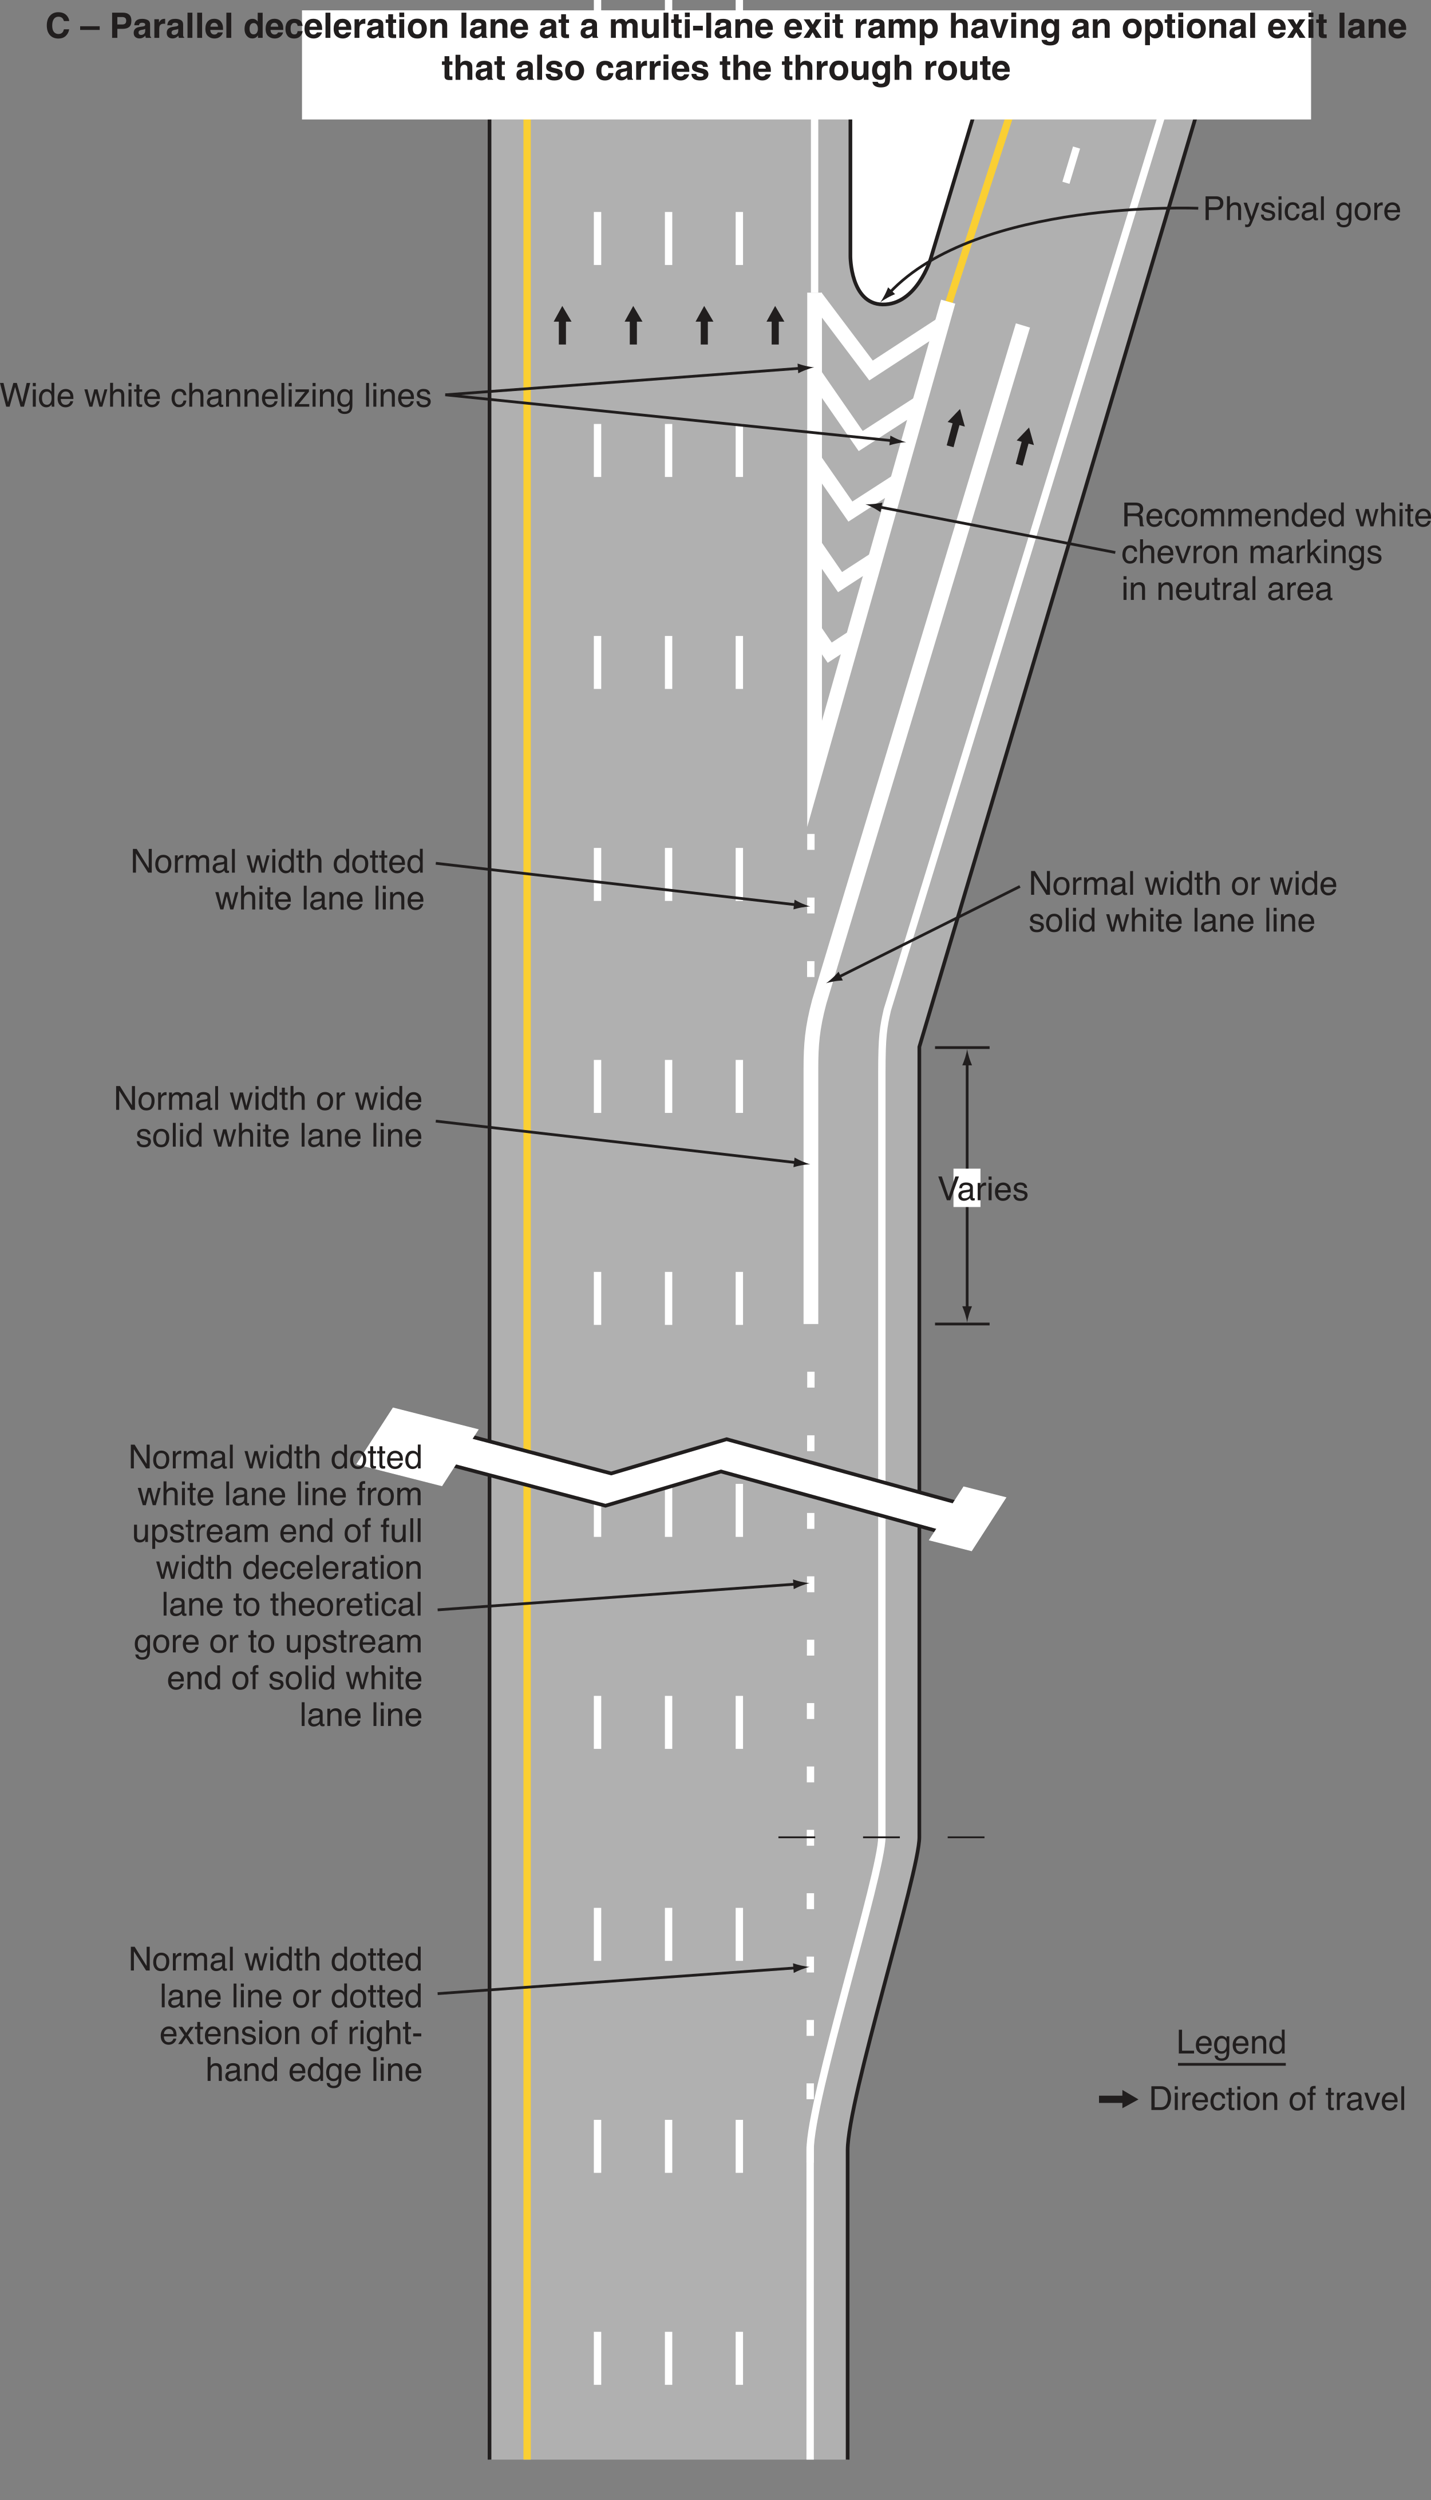 <?xml version="1.0" encoding="UTF-8"?>
<svg width="388.88pt" height="679.35pt" version="1.2" viewBox="0 0 388.88 679.35" xmlns="http://www.w3.org/2000/svg" xmlns:xlink="http://www.w3.org/1999/xlink"><rect x="0" y="0" width="388.88" height="679.35" fill="#808080" stroke="none"/><defs><symbol id="ab" overflow="visible"><path d="m0.688-6.453h1.031l3.266 5.234v-5.234h0.828v6.453h-0.984l-3.312-5.219v5.219h-0.828z"/></symbol><symbol id="f" overflow="visible"><path d="m2.453-0.516c0.52 0 0.875-0.195 1.062-0.594 0.195-0.395 0.297-0.836 0.297-1.328 0-0.438-0.07-0.789-0.203-1.062-0.219-0.438-0.605-0.656-1.156-0.656-0.48 0-0.828 0.188-1.047 0.562-0.219 0.367-0.328 0.809-0.328 1.328 0 0.5 0.109 0.918 0.328 1.25 0.219 0.336 0.566 0.5 1.047 0.5zm0.031-4.328c0.602 0 1.113 0.203 1.531 0.609 0.414 0.406 0.625 1 0.625 1.781 0 0.762-0.188 1.391-0.562 1.891-0.367 0.492-0.934 0.734-1.703 0.734-0.648 0-1.164-0.219-1.547-0.656-0.375-0.438-0.562-1.023-0.562-1.766 0-0.789 0.195-1.422 0.594-1.891 0.406-0.469 0.945-0.703 1.625-0.703z"/></symbol><symbol id="j" overflow="visible"><path d="m0.609-4.703h0.75v0.812c0.062-0.156 0.211-0.348 0.453-0.578 0.238-0.227 0.516-0.344 0.828-0.344 0.008 0 0.031 0.008 0.062 0.016h0.188v0.844c-0.043-0.008-0.086-0.016-0.125-0.016-0.043-0.008-0.09-0.016-0.141-0.016-0.398 0-0.703 0.133-0.922 0.391-0.211 0.262-0.312 0.559-0.312 0.891v2.703h-0.781z"/></symbol><symbol id="q" overflow="visible"><path d="m0.578-4.703h0.781v0.672c0.188-0.238 0.359-0.41 0.516-0.516 0.258-0.176 0.555-0.266 0.891-0.266 0.375 0 0.676 0.094 0.906 0.281 0.125 0.105 0.238 0.262 0.344 0.469 0.176-0.258 0.383-0.445 0.625-0.562 0.238-0.125 0.504-0.188 0.797-0.188 0.633 0 1.066 0.23 1.297 0.688 0.113 0.25 0.172 0.578 0.172 0.984v3.141h-0.812v-3.266c0-0.312-0.078-0.523-0.234-0.641-0.156-0.125-0.352-0.188-0.578-0.188-0.312 0-0.586 0.105-0.812 0.312-0.219 0.211-0.328 0.559-0.328 1.047v2.734h-0.797v-3.078c0-0.312-0.043-0.539-0.125-0.688-0.117-0.219-0.34-0.328-0.672-0.328-0.293 0-0.562 0.117-0.812 0.344-0.242 0.23-0.359 0.648-0.359 1.25v2.5h-0.797z"/></symbol><symbol id="i" overflow="visible"><path d="m1.188-1.25c0 0.23 0.082 0.414 0.25 0.547 0.164 0.125 0.363 0.188 0.594 0.188 0.281 0 0.551-0.062 0.812-0.188 0.438-0.219 0.656-0.57 0.656-1.062v-0.625c-0.094 0.062-0.219 0.117-0.375 0.156-0.156 0.031-0.309 0.059-0.453 0.078l-0.469 0.062c-0.293 0.043-0.512 0.105-0.656 0.188-0.242 0.137-0.359 0.355-0.359 0.656zm1.922-1.609c0.176-0.02 0.297-0.094 0.359-0.219 0.031-0.07 0.047-0.176 0.047-0.312 0-0.258-0.102-0.453-0.297-0.578-0.188-0.125-0.461-0.188-0.812-0.188-0.418 0-0.711 0.117-0.875 0.344-0.094 0.117-0.156 0.297-0.188 0.547h-0.734c0.008-0.582 0.191-0.988 0.547-1.219 0.363-0.227 0.785-0.344 1.266-0.344 0.551 0 1.004 0.109 1.359 0.328 0.344 0.211 0.516 0.539 0.516 0.984v2.703c0 0.086 0.016 0.152 0.047 0.203 0.031 0.055 0.098 0.078 0.203 0.078h0.125c0.039-0.008 0.086-0.02 0.141-0.031v0.578c-0.125 0.039-0.219 0.062-0.281 0.062-0.062 0.008-0.152 0.016-0.266 0.016-0.273 0-0.469-0.094-0.594-0.281-0.062-0.102-0.109-0.25-0.141-0.438-0.156 0.211-0.387 0.391-0.688 0.547-0.305 0.156-0.637 0.234-1 0.234-0.438 0-0.797-0.133-1.078-0.391-0.273-0.27-0.406-0.602-0.406-1 0-0.438 0.133-0.773 0.406-1.016 0.27-0.238 0.629-0.383 1.078-0.438z"/></symbol><symbol id="e" overflow="visible"><path d="m0.609-6.453h0.781v6.453h-0.781z"/></symbol><symbol id="a" overflow="visible"></symbol><symbol id="n" overflow="visible"><path d="m0.938-4.703 0.906 3.703 0.922-3.703h0.891l0.922 3.688 0.969-3.688h0.781l-1.359 4.703h-0.828l-0.953-3.641-0.922 3.641h-0.828l-1.359-4.703z"/></symbol><symbol id="c" overflow="visible"><path d="m0.578-4.688h0.812v4.688h-0.812zm0-1.766h0.812v0.891h-0.812z"/></symbol><symbol id="h" overflow="visible"><path d="m1.078-2.297c0 0.5 0.102 0.922 0.312 1.266 0.219 0.344 0.566 0.516 1.047 0.516 0.363 0 0.66-0.156 0.891-0.469 0.238-0.32 0.359-0.773 0.359-1.359 0-0.602-0.125-1.047-0.375-1.328-0.242-0.281-0.539-0.422-0.891-0.422-0.398 0-0.719 0.152-0.969 0.453-0.25 0.305-0.375 0.75-0.375 1.344zm1.188-2.5c0.363 0 0.664 0.078 0.906 0.234 0.145 0.086 0.305 0.242 0.484 0.469v-2.391h0.766v6.484h-0.719v-0.656c-0.188 0.293-0.406 0.508-0.656 0.641-0.25 0.125-0.539 0.188-0.859 0.188-0.531 0-0.992-0.219-1.375-0.656-0.375-0.445-0.562-1.035-0.562-1.766 0-0.688 0.172-1.281 0.516-1.781 0.352-0.508 0.852-0.766 1.5-0.766z"/></symbol><symbol id="d" overflow="visible"><path d="m0.734-6.016h0.797v1.312h0.766v0.641h-0.766v3.078c0 0.156 0.055 0.266 0.172 0.328 0.062 0.031 0.164 0.047 0.312 0.047h0.109c0.051 0 0.109-0.004 0.172-0.016v0.625c-0.094 0.031-0.195 0.051-0.297 0.062-0.094 0.008-0.199 0.016-0.312 0.016-0.367 0-0.617-0.094-0.75-0.281-0.137-0.195-0.203-0.441-0.203-0.734v-3.125h-0.641v-0.641h0.641z"/></symbol><symbol id="l" overflow="visible"><path d="m0.578-6.484h0.797v2.422c0.188-0.238 0.352-0.41 0.5-0.516 0.258-0.164 0.578-0.25 0.953-0.25 0.688 0 1.148 0.242 1.391 0.719 0.133 0.262 0.203 0.625 0.203 1.094v3.016h-0.812v-2.969c0-0.344-0.047-0.598-0.141-0.766-0.148-0.25-0.418-0.375-0.812-0.375-0.324 0-0.621 0.117-0.891 0.344-0.262 0.219-0.391 0.641-0.391 1.266v2.5h-0.797z"/></symbol><symbol id="b" overflow="visible"><path d="m2.547-4.812c0.332 0 0.656 0.078 0.969 0.234s0.551 0.359 0.719 0.609c0.156 0.242 0.258 0.516 0.312 0.828 0.039 0.219 0.062 0.57 0.062 1.047h-3.438c0.008 0.469 0.117 0.852 0.328 1.141 0.207 0.293 0.535 0.438 0.984 0.438 0.414 0 0.742-0.133 0.984-0.406 0.145-0.164 0.242-0.352 0.297-0.562h0.781c-0.023 0.18-0.09 0.375-0.203 0.594-0.117 0.211-0.246 0.383-0.391 0.516-0.242 0.23-0.539 0.383-0.891 0.469-0.188 0.051-0.402 0.078-0.641 0.078-0.594 0-1.094-0.211-1.5-0.641-0.406-0.426-0.609-1.023-0.609-1.797 0-0.75 0.203-1.359 0.609-1.828 0.414-0.477 0.957-0.719 1.625-0.719zm1.25 2.078c-0.031-0.344-0.105-0.613-0.219-0.812-0.219-0.383-0.586-0.578-1.094-0.578-0.355 0-0.656 0.137-0.906 0.406-0.25 0.262-0.383 0.59-0.391 0.984z"/></symbol><symbol id="s" overflow="visible"><path d="m1.047-1.484c0.02 0.273 0.086 0.477 0.203 0.609 0.195 0.262 0.539 0.391 1.031 0.391 0.289 0 0.547-0.062 0.766-0.188 0.227-0.133 0.344-0.332 0.344-0.594 0-0.207-0.09-0.363-0.266-0.469-0.117-0.062-0.34-0.133-0.672-0.219l-0.641-0.156c-0.398-0.102-0.688-0.219-0.875-0.344-0.344-0.207-0.516-0.5-0.516-0.875 0-0.445 0.16-0.805 0.484-1.078 0.32-0.281 0.754-0.422 1.297-0.422 0.707 0 1.219 0.211 1.531 0.625 0.195 0.262 0.289 0.543 0.281 0.844h-0.75c-0.012-0.176-0.074-0.336-0.188-0.484-0.18-0.207-0.492-0.312-0.938-0.312-0.305 0-0.531 0.059-0.688 0.172-0.156 0.117-0.234 0.266-0.234 0.453 0 0.211 0.102 0.375 0.312 0.5 0.113 0.074 0.285 0.137 0.516 0.188l0.531 0.125c0.562 0.137 0.941 0.273 1.141 0.406 0.301 0.199 0.453 0.516 0.453 0.953 0 0.418-0.164 0.781-0.484 1.094-0.312 0.301-0.793 0.453-1.438 0.453-0.699 0-1.195-0.164-1.484-0.484-0.293-0.32-0.449-0.719-0.469-1.188z"/></symbol><symbol id="g" overflow="visible"><path d="m0.578-4.703h0.75v0.672c0.227-0.281 0.461-0.477 0.703-0.594 0.25-0.125 0.531-0.188 0.844-0.188 0.664 0 1.113 0.234 1.344 0.703 0.133 0.25 0.203 0.617 0.203 1.094v3.016h-0.812v-2.969c0-0.281-0.043-0.508-0.125-0.688-0.137-0.289-0.391-0.438-0.766-0.438-0.188 0-0.34 0.016-0.453 0.047-0.219 0.062-0.414 0.195-0.578 0.391-0.137 0.156-0.227 0.32-0.266 0.484-0.031 0.168-0.047 0.402-0.047 0.703v2.469h-0.797z"/></symbol><symbol id="bc" overflow="visible"><path d="m1.203-6.453 1.844 5.5 1.828-5.5h0.984l-2.359 6.453h-0.922l-2.344-6.453z"/></symbol><symbol id="bb" overflow="visible"><path d="m3.688-3.5c0.406 0 0.727-0.078 0.969-0.234 0.238-0.164 0.359-0.461 0.359-0.891 0-0.469-0.168-0.785-0.5-0.953-0.18-0.082-0.418-0.125-0.719-0.125h-2.125v2.203zm-2.891-2.953h2.984c0.488 0 0.895 0.074 1.219 0.219 0.602 0.273 0.906 0.777 0.906 1.516 0 0.387-0.086 0.703-0.25 0.953-0.156 0.25-0.375 0.449-0.656 0.594 0.25 0.105 0.438 0.242 0.562 0.406 0.125 0.168 0.195 0.438 0.219 0.812l0.031 0.859c0.008 0.25 0.031 0.434 0.062 0.547 0.051 0.211 0.145 0.344 0.281 0.406v0.141h-1.078c-0.031-0.051-0.059-0.117-0.078-0.203-0.012-0.094-0.023-0.266-0.031-0.516l-0.062-1.078c-0.023-0.426-0.18-0.711-0.469-0.859-0.168-0.07-0.43-0.109-0.781-0.109h-1.984v2.766h-0.875z"/></symbol><symbol id="x" overflow="visible"><path d="m2.391-4.844c0.531 0 0.961 0.133 1.297 0.391 0.332 0.262 0.535 0.703 0.609 1.328h-0.781c-0.043-0.289-0.148-0.531-0.312-0.719-0.168-0.195-0.438-0.297-0.812-0.297-0.5 0-0.859 0.25-1.078 0.75-0.137 0.312-0.203 0.703-0.203 1.172 0 0.48 0.098 0.883 0.297 1.203 0.195 0.312 0.508 0.469 0.938 0.469 0.32 0 0.578-0.098 0.766-0.297 0.195-0.195 0.332-0.473 0.406-0.828h0.781c-0.094 0.625-0.32 1.086-0.672 1.375-0.344 0.293-0.793 0.438-1.344 0.438-0.617 0-1.105-0.223-1.469-0.672-0.367-0.457-0.547-1.02-0.547-1.688 0-0.832 0.195-1.477 0.594-1.938 0.406-0.457 0.914-0.688 1.531-0.688z"/></symbol><symbol id="al" overflow="visible"><path d="m0.969-4.703 1.25 3.828 1.312-3.828h0.875l-1.781 4.703h-0.844l-1.734-4.703z"/></symbol><symbol id="ba" overflow="visible"><path d="m0.562-6.453h0.766v3.75l2.031-2h1l-1.797 1.766 1.906 2.938h-1.016l-1.469-2.375-0.656 0.609v1.766h-0.766z"/></symbol><symbol id="w" overflow="visible"><path d="m2.234-4.797c0.375 0 0.695 0.094 0.969 0.281 0.156 0.105 0.312 0.258 0.469 0.453v-0.594h0.719v4.281c0 0.594-0.09 1.062-0.266 1.406-0.324 0.633-0.945 0.953-1.859 0.953-0.5 0-0.93-0.117-1.281-0.344-0.344-0.219-0.539-0.574-0.578-1.062h0.812c0.039 0.219 0.117 0.383 0.234 0.5 0.176 0.176 0.457 0.266 0.844 0.266 0.602 0 1-0.219 1.188-0.656 0.102-0.25 0.156-0.695 0.156-1.344-0.168 0.242-0.359 0.422-0.578 0.547-0.219 0.113-0.512 0.172-0.875 0.172-0.512 0-0.961-0.18-1.344-0.547-0.387-0.363-0.578-0.961-0.578-1.797 0-0.789 0.191-1.406 0.578-1.844 0.383-0.445 0.848-0.672 1.391-0.672zm1.438 2.422c0-0.582-0.125-1.016-0.375-1.297-0.242-0.281-0.543-0.422-0.906-0.422-0.562 0-0.945 0.262-1.141 0.781-0.117 0.281-0.172 0.648-0.172 1.094 0 0.531 0.109 0.938 0.328 1.219 0.219 0.273 0.504 0.406 0.859 0.406 0.57 0 0.973-0.254 1.203-0.766 0.133-0.289 0.203-0.629 0.203-1.016z"/></symbol><symbol id="ac" overflow="visible"><path d="m1.375-4.703v3.125c0 0.242 0.035 0.434 0.109 0.578 0.145 0.281 0.406 0.422 0.781 0.422 0.551 0 0.926-0.242 1.125-0.734 0.113-0.258 0.172-0.617 0.172-1.078v-2.312h0.781v4.703h-0.734v-0.688c-0.105 0.18-0.23 0.328-0.375 0.453-0.305 0.238-0.672 0.359-1.109 0.359-0.668 0-1.121-0.223-1.359-0.672-0.137-0.238-0.203-0.555-0.203-0.953v-3.203z"/></symbol><symbol id="az" overflow="visible"><path d="m0.766-6.453h2.906c0.57 0 1.035 0.164 1.391 0.484 0.352 0.324 0.531 0.777 0.531 1.359 0 0.512-0.156 0.953-0.469 1.328-0.312 0.367-0.797 0.547-1.453 0.547h-2.031v2.734h-0.875zm3.938 1.859c0-0.477-0.18-0.801-0.531-0.969-0.188-0.094-0.449-0.141-0.781-0.141h-1.75v2.234h1.75c0.383 0 0.695-0.082 0.938-0.25 0.25-0.164 0.375-0.457 0.375-0.875z"/></symbol><symbol id="ay" overflow="visible"><path d="m3.516-4.703h0.875c-0.105 0.305-0.352 0.992-0.734 2.062-0.293 0.812-0.531 1.477-0.719 1.984-0.461 1.195-0.781 1.926-0.969 2.188-0.188 0.258-0.512 0.391-0.969 0.391-0.117 0-0.203-0.008-0.266-0.016-0.055 0-0.125-0.012-0.219-0.031v-0.734c0.133 0.039 0.234 0.066 0.297 0.078 0.062 0.008 0.117 0.016 0.172 0.016 0.145 0 0.25-0.027 0.312-0.078 0.07-0.055 0.133-0.109 0.188-0.172 0.008-0.031 0.055-0.156 0.141-0.375 0.094-0.211 0.16-0.367 0.203-0.469l-1.734-4.844h0.891l1.266 3.828z"/></symbol><symbol id="ax" overflow="visible"><path d="m0.688-6.453h0.875v5.688h3.266v0.766h-4.141z"/></symbol><symbol id="aw" overflow="visible"><path d="m3.172-0.75c0.289 0 0.531-0.031 0.719-0.094 0.344-0.113 0.625-0.332 0.844-0.656 0.164-0.258 0.289-0.594 0.375-1 0.039-0.238 0.062-0.461 0.062-0.672 0-0.801-0.164-1.422-0.484-1.859-0.312-0.445-0.824-0.672-1.531-0.672h-1.547v4.953zm-2.453-5.703h2.625c0.883 0 1.57 0.312 2.062 0.938 0.438 0.574 0.656 1.305 0.656 2.188 0 0.688-0.133 1.309-0.391 1.859-0.449 0.98-1.23 1.469-2.344 1.469h-2.609z"/></symbol><symbol id="z" overflow="visible"><path d="m0.781-5.422c0.008-0.332 0.066-0.57 0.172-0.719 0.176-0.27 0.531-0.406 1.062-0.406h0.156c0.051 0 0.109 0.008 0.172 0.016v0.719h-0.172c-0.031-0.008-0.07-0.016-0.109-0.016-0.242 0-0.387 0.062-0.438 0.188-0.043 0.125-0.062 0.445-0.062 0.953h0.781v0.625h-0.781v4.062h-0.781v-4.062h-0.656v-0.625h0.656z"/></symbol><symbol id="ak" overflow="visible"><path d="m2.562-0.531c0.375 0 0.68-0.148 0.922-0.453 0.25-0.312 0.375-0.773 0.375-1.391 0-0.375-0.059-0.695-0.172-0.969-0.199-0.52-0.574-0.781-1.125-0.781-0.543 0-0.918 0.273-1.125 0.812-0.105 0.305-0.156 0.68-0.156 1.125 0 0.367 0.051 0.672 0.156 0.922 0.207 0.492 0.582 0.734 1.125 0.734zm-2.047-4.156h0.766v0.625c0.164-0.207 0.344-0.375 0.531-0.5 0.258-0.176 0.57-0.266 0.938-0.266 0.531 0 0.977 0.211 1.344 0.625 0.375 0.406 0.562 0.992 0.562 1.75 0 1.023-0.266 1.75-0.797 2.188-0.344 0.281-0.742 0.422-1.188 0.422-0.355 0-0.652-0.078-0.891-0.234-0.148-0.082-0.305-0.234-0.469-0.453v2.406h-0.797z"/></symbol><symbol id="av" overflow="visible"><path d="m0.125-4.703h1.031l1.078 1.656 1.094-1.656 0.969 0.016-1.594 2.281 1.656 2.406h-1l-1.172-1.766-1.141 1.766h-1l1.656-2.406z"/></symbol><symbol id="au" overflow="visible"><path d="m0.375-2.906h2.203v0.812h-2.203z"/></symbol><symbol id="at" overflow="visible"><path d="m1.109-6.453 1.219 5.25 1.453-5.25h0.953l1.469 5.25 1.203-5.25h0.969l-1.703 6.453h-0.922l-1.484-5.359-1.5 5.359h-0.922l-1.688-6.453z"/></symbol><symbol id="as" overflow="visible"><path d="m0.234-0.625 2.781-3.375h-2.578v-0.703h3.641v0.641l-2.766 3.359h2.859v0.703h-3.938z"/></symbol><symbol id="ar" overflow="visible"><path d="m0.422-3.359c0-1.195 0.32-2.117 0.969-2.766 0.551-0.562 1.258-0.844 2.125-0.844 1.145 0 1.984 0.383 2.516 1.141 0.289 0.418 0.453 0.84 0.484 1.266h-1.438c-0.094-0.32-0.215-0.566-0.359-0.734-0.262-0.301-0.648-0.453-1.156-0.453-0.523 0-0.934 0.215-1.234 0.641-0.293 0.418-0.438 1.008-0.438 1.766 0 0.773 0.156 1.352 0.469 1.734 0.32 0.375 0.727 0.562 1.219 0.562 0.5 0 0.879-0.16 1.141-0.484 0.145-0.176 0.266-0.441 0.359-0.797h1.422c-0.125 0.75-0.445 1.359-0.953 1.828-0.512 0.461-1.164 0.688-1.953 0.688-0.992 0-1.766-0.312-2.328-0.938-0.562-0.633-0.844-1.504-0.844-2.609z"/></symbol><symbol id="k" overflow="visible"></symbol><symbol id="ao" overflow="visible"><path d="m-0.016-3.156h5.312v1h-5.312z"/></symbol><symbol id="an" overflow="visible"><path d="m4.578-4.656c0-0.363-0.094-0.617-0.281-0.766-0.188-0.156-0.453-0.234-0.797-0.234h-1.328v2.016h1.328c0.344 0 0.609-0.078 0.797-0.234 0.188-0.164 0.281-0.426 0.281-0.781zm1.406-0.016c0 0.812-0.203 1.387-0.609 1.719-0.406 0.336-0.992 0.5-1.75 0.5h-1.453v2.453h-1.422v-6.844h2.984c0.688 0 1.234 0.18 1.641 0.531 0.406 0.355 0.609 0.902 0.609 1.641z"/></symbol><symbol id="m" overflow="visible"><path d="m3.406-2.453c-0.086 0.055-0.168 0.094-0.25 0.125-0.086 0.031-0.203 0.062-0.359 0.094l-0.297 0.047c-0.273 0.055-0.469 0.117-0.594 0.188-0.211 0.117-0.312 0.305-0.312 0.562 0 0.219 0.062 0.383 0.188 0.484 0.125 0.105 0.281 0.156 0.469 0.156 0.281 0 0.539-0.082 0.781-0.25 0.238-0.164 0.363-0.473 0.375-0.922zm-0.797-0.625c0.238-0.031 0.41-0.066 0.516-0.109 0.188-0.082 0.281-0.207 0.281-0.375 0-0.207-0.074-0.348-0.219-0.422-0.137-0.082-0.344-0.125-0.625-0.125-0.312 0-0.539 0.078-0.672 0.234-0.086 0.105-0.141 0.258-0.172 0.453h-1.281c0.031-0.438 0.156-0.801 0.375-1.094 0.344-0.438 0.941-0.656 1.797-0.656 0.551 0 1.039 0.109 1.469 0.328 0.438 0.219 0.656 0.633 0.656 1.234v2.328 0.578c0.008 0.18 0.035 0.297 0.078 0.359 0.039 0.062 0.109 0.117 0.203 0.156v0.188h-1.438c-0.043-0.102-0.074-0.195-0.094-0.281-0.012-0.094-0.023-0.195-0.031-0.312-0.188 0.199-0.398 0.367-0.625 0.5-0.293 0.164-0.617 0.25-0.969 0.25-0.461 0-0.84-0.133-1.141-0.391-0.293-0.258-0.438-0.629-0.438-1.109 0-0.625 0.238-1.07 0.719-1.344 0.258-0.156 0.645-0.266 1.156-0.328z"/></symbol><symbol id="t" overflow="visible"><path d="m3.359-5.172h0.062 0.125v1.359c-0.086-0.008-0.164-0.016-0.234-0.016-0.062-0.008-0.117-0.016-0.156-0.016-0.531 0-0.887 0.18-1.062 0.531-0.105 0.188-0.156 0.484-0.156 0.891v2.422h-1.328v-5.062h1.25v0.891c0.207-0.344 0.383-0.57 0.531-0.688 0.25-0.207 0.57-0.312 0.969-0.312z"/></symbol><symbol id="r" overflow="visible"><path d="m1.969 0h-1.328v-6.844h1.328z"/></symbol><symbol id="o" overflow="visible"><path d="m2.609-4.094c-0.305 0-0.543 0.094-0.719 0.281-0.168 0.188-0.273 0.449-0.312 0.781h2.062c-0.023-0.352-0.133-0.617-0.328-0.797-0.188-0.176-0.422-0.266-0.703-0.266zm0-1.094c0.426 0 0.805 0.078 1.141 0.234 0.332 0.156 0.609 0.406 0.828 0.75 0.195 0.305 0.328 0.652 0.391 1.047 0.031 0.23 0.047 0.562 0.047 1h-3.469c0.02 0.5 0.18 0.855 0.484 1.062 0.176 0.125 0.395 0.188 0.656 0.188 0.27 0 0.488-0.078 0.656-0.234 0.094-0.082 0.176-0.195 0.25-0.344h1.344c-0.031 0.305-0.188 0.605-0.469 0.906-0.43 0.5-1.031 0.75-1.812 0.75-0.648 0-1.215-0.207-1.703-0.625-0.492-0.414-0.734-1.094-0.734-2.031 0-0.875 0.219-1.539 0.656-2 0.445-0.469 1.023-0.703 1.734-0.703z"/></symbol><symbol id="am" overflow="visible"><path d="m2.484-5.172c0.301 0 0.57 0.07 0.812 0.203 0.238 0.137 0.43 0.32 0.578 0.547v-2.406h1.344v6.828h-1.281v-0.703c-0.188 0.305-0.406 0.523-0.656 0.656-0.242 0.133-0.539 0.203-0.891 0.203-0.594 0-1.094-0.238-1.5-0.719-0.398-0.477-0.594-1.086-0.594-1.828 0-0.863 0.195-1.539 0.594-2.031 0.395-0.5 0.926-0.75 1.594-0.75zm0.281 4.219c0.375 0 0.66-0.141 0.859-0.422 0.195-0.281 0.297-0.641 0.297-1.078 0-0.613-0.156-1.055-0.469-1.328-0.199-0.156-0.422-0.234-0.672-0.234-0.387 0-0.672 0.148-0.859 0.438-0.18 0.293-0.266 0.652-0.266 1.078 0 0.469 0.086 0.844 0.266 1.125 0.188 0.281 0.469 0.422 0.844 0.422z"/></symbol><symbol id="aj" overflow="visible"><path d="m3.641-3.25c-0.031-0.188-0.094-0.352-0.188-0.5-0.156-0.207-0.391-0.312-0.703-0.312-0.438 0-0.742 0.227-0.906 0.672-0.086 0.23-0.125 0.543-0.125 0.938 0 0.367 0.039 0.664 0.125 0.891 0.156 0.418 0.453 0.625 0.891 0.625 0.312 0 0.531-0.082 0.656-0.25 0.125-0.164 0.203-0.379 0.234-0.641h1.359c-0.031 0.398-0.18 0.777-0.438 1.141-0.418 0.574-1.031 0.859-1.844 0.859s-1.414-0.238-1.797-0.719c-0.387-0.477-0.578-1.102-0.578-1.875 0-0.875 0.207-1.551 0.625-2.031 0.426-0.477 1.016-0.719 1.766-0.719 0.633 0 1.148 0.141 1.547 0.422 0.406 0.281 0.645 0.781 0.719 1.5z"/></symbol><symbol id="p" overflow="visible"><path d="m0.094-4.062v-0.953h0.703v-1.406h1.312v1.406h0.828v0.953h-0.828v2.672c0 0.211 0.023 0.34 0.078 0.391 0.051 0.043 0.211 0.062 0.484 0.062h0.125 0.141v0.984l-0.625 0.016c-0.625 0.031-1.055-0.07-1.281-0.312-0.156-0.156-0.234-0.391-0.234-0.703v-3.109z"/></symbol><symbol id="v" overflow="visible"><path d="m1.969-5.656h-1.328v-1.219h1.328zm-1.328 0.594h1.328v5.062h-1.328z"/></symbol><symbol id="y" overflow="visible"><path d="m2.891-0.938c0.383 0 0.68-0.133 0.891-0.406 0.207-0.281 0.312-0.672 0.312-1.172 0-0.508-0.105-0.898-0.312-1.172-0.211-0.27-0.508-0.406-0.891-0.406-0.387 0-0.688 0.137-0.906 0.406-0.211 0.273-0.312 0.664-0.312 1.172 0 0.5 0.102 0.891 0.312 1.172 0.219 0.273 0.52 0.406 0.906 0.406zm2.578-1.578c0 0.742-0.215 1.375-0.641 1.906-0.43 0.523-1.074 0.781-1.938 0.781-0.867 0-1.512-0.258-1.938-0.781-0.43-0.531-0.641-1.164-0.641-1.906 0-0.727 0.211-1.359 0.641-1.891 0.426-0.539 1.07-0.812 1.938-0.812 0.863 0 1.508 0.273 1.938 0.812 0.426 0.531 0.641 1.164 0.641 1.891z"/></symbol><symbol id="u" overflow="visible"><path d="m3.422-5.172c0.52 0 0.945 0.137 1.281 0.406 0.332 0.273 0.5 0.727 0.5 1.359v3.406h-1.359v-3.078c0-0.258-0.039-0.461-0.109-0.609-0.125-0.258-0.371-0.391-0.734-0.391-0.449 0-0.758 0.195-0.922 0.578-0.094 0.199-0.141 0.453-0.141 0.766v2.734h-1.312v-5.047h1.281v0.734c0.164-0.258 0.328-0.445 0.484-0.562 0.27-0.195 0.613-0.297 1.031-0.297z"/></symbol><symbol id="ai" overflow="visible"><path d="m6.266-5.172c0.219 0 0.438 0.047 0.656 0.141 0.219 0.086 0.414 0.234 0.594 0.453 0.145 0.18 0.238 0.391 0.281 0.641 0.031 0.18 0.047 0.43 0.047 0.75v3.188h-1.359v-3.219c0-0.188-0.031-0.344-0.094-0.469-0.117-0.238-0.328-0.359-0.641-0.359-0.367 0-0.621 0.152-0.766 0.453-0.074 0.168-0.109 0.359-0.109 0.578v3.016h-1.328v-3.016c0-0.289-0.031-0.508-0.094-0.656-0.117-0.238-0.336-0.359-0.656-0.359-0.375 0-0.625 0.121-0.75 0.359-0.074 0.148-0.109 0.355-0.109 0.625v3.047h-1.344v-5.047h1.281v0.734c0.164-0.258 0.32-0.445 0.469-0.562 0.258-0.195 0.594-0.297 1-0.297 0.383 0 0.695 0.09 0.938 0.266 0.188 0.156 0.332 0.355 0.438 0.594 0.164-0.289 0.379-0.504 0.641-0.641 0.27-0.145 0.57-0.219 0.906-0.219z"/></symbol><symbol id="ad" overflow="visible"><path d="m1.938-5.062v3.047c0 0.293 0.031 0.512 0.094 0.656 0.125 0.262 0.363 0.391 0.719 0.391 0.445 0 0.754-0.18 0.922-0.547 0.082-0.195 0.125-0.461 0.125-0.797v-2.75h1.344v5.062h-1.281v-0.719c-0.012 0.023-0.043 0.074-0.094 0.156-0.055 0.074-0.109 0.137-0.172 0.188-0.211 0.188-0.414 0.312-0.609 0.375-0.188 0.07-0.414 0.109-0.672 0.109-0.75 0-1.258-0.27-1.516-0.812-0.148-0.289-0.219-0.727-0.219-1.312v-3.047z"/></symbol><symbol id="aq" overflow="visible"><path d="m0.219-3.281h2.656v1.266h-2.656z"/></symbol><symbol id="ah" overflow="visible"><path d="m0.125 0 1.719-2.562-1.656-2.484h1.625l0.844 1.469 0.828-1.469h1.578l-1.672 2.469 1.734 2.578h-1.656l-0.859-1.516-0.891 1.516z"/></symbol><symbol id="ag" overflow="visible"><path d="m4.094-2.531c0-0.383-0.09-0.727-0.266-1.031-0.18-0.301-0.465-0.453-0.859-0.453-0.48 0-0.809 0.23-0.984 0.688-0.094 0.242-0.141 0.547-0.141 0.922 0 0.586 0.156 0.996 0.469 1.234 0.188 0.137 0.406 0.203 0.656 0.203 0.363 0 0.641-0.141 0.828-0.422 0.195-0.281 0.297-0.66 0.297-1.141zm-0.75-2.641c0.594 0 1.094 0.219 1.5 0.656 0.414 0.438 0.625 1.078 0.625 1.922 0 0.898-0.203 1.578-0.609 2.047-0.398 0.461-0.914 0.688-1.547 0.688-0.398 0-0.73-0.102-1-0.297-0.148-0.113-0.289-0.273-0.422-0.484v2.625h-1.312v-7.047h1.266v0.75c0.145-0.219 0.297-0.391 0.453-0.516 0.289-0.227 0.641-0.344 1.047-0.344z"/></symbol><symbol id="aa" overflow="visible"><path d="m3.406-5.188c0.312 0 0.594 0.059 0.844 0.172 0.258 0.105 0.473 0.266 0.641 0.484 0.133 0.188 0.219 0.387 0.25 0.594 0.031 0.199 0.047 0.523 0.047 0.969v2.969h-1.344v-3.078c0-0.27-0.047-0.488-0.141-0.656-0.125-0.238-0.355-0.359-0.688-0.359-0.355 0-0.625 0.121-0.812 0.359-0.18 0.23-0.266 0.562-0.266 1v2.734h-1.312v-6.812h1.312v2.422c0.195-0.301 0.422-0.508 0.672-0.625 0.25-0.113 0.516-0.172 0.797-0.172z"/></symbol><symbol id="ap" overflow="visible"><path d="m3.734-5.062h1.422l-1.828 5.062h-1.391l-1.812-5.062h1.484l1.047 3.734z"/></symbol><symbol id="af" overflow="visible"><path d="m2.781-1.078c0.312 0 0.57-0.113 0.781-0.344 0.219-0.238 0.328-0.613 0.328-1.125 0-0.477-0.105-0.844-0.312-1.094-0.199-0.25-0.465-0.375-0.797-0.375-0.469 0-0.793 0.215-0.969 0.641-0.094 0.242-0.141 0.527-0.141 0.859 0 0.305 0.051 0.57 0.156 0.797 0.176 0.43 0.492 0.641 0.953 0.641zm-0.328-4.094c0.258 0 0.484 0.039 0.672 0.109 0.32 0.137 0.582 0.383 0.781 0.734v-0.734h1.281v4.797c0 0.656-0.109 1.148-0.328 1.484-0.375 0.562-1.102 0.844-2.172 0.844-0.648 0-1.18-0.125-1.594-0.375-0.406-0.25-0.633-0.633-0.672-1.141h1.438c0.039 0.156 0.102 0.27 0.188 0.344 0.145 0.113 0.383 0.172 0.719 0.172 0.477 0 0.797-0.156 0.953-0.469 0.102-0.211 0.156-0.555 0.156-1.031v-0.328c-0.125 0.219-0.262 0.383-0.406 0.484-0.262 0.199-0.605 0.297-1.031 0.297-0.648 0-1.164-0.223-1.547-0.672-0.387-0.457-0.578-1.078-0.578-1.859 0-0.75 0.18-1.379 0.547-1.891 0.375-0.508 0.906-0.766 1.594-0.766z"/></symbol><symbol id="ae" overflow="visible"><path d="m1.641-1.609c0.031 0.23 0.094 0.398 0.188 0.5 0.164 0.18 0.469 0.266 0.906 0.266 0.258 0 0.461-0.035 0.609-0.109 0.156-0.082 0.234-0.203 0.234-0.359 0-0.145-0.059-0.258-0.172-0.344-0.125-0.07-0.59-0.203-1.391-0.391-0.562-0.145-0.965-0.32-1.203-0.531-0.242-0.219-0.359-0.523-0.359-0.922 0-0.457 0.18-0.852 0.547-1.188 0.375-0.344 0.895-0.516 1.562-0.516 0.625 0 1.133 0.133 1.531 0.391 0.395 0.25 0.625 0.684 0.688 1.297h-1.328c-0.012-0.164-0.059-0.301-0.141-0.406-0.148-0.176-0.391-0.266-0.734-0.266-0.293 0-0.5 0.047-0.625 0.141-0.117 0.086-0.172 0.188-0.172 0.312 0 0.148 0.062 0.258 0.188 0.328 0.133 0.074 0.594 0.195 1.375 0.359 0.531 0.125 0.926 0.312 1.188 0.562 0.258 0.262 0.391 0.578 0.391 0.953 0 0.5-0.188 0.914-0.562 1.234-0.375 0.312-0.949 0.469-1.719 0.469-0.805 0-1.391-0.168-1.766-0.5-0.375-0.332-0.562-0.758-0.562-1.281z"/></symbol></defs><path d="m230.35 668.32v-84.059c0-13.902 19.484-75.398 19.484-85.027v-214.77l75.77-254.89 4.488-6.133h-197.06v644.88" fill="#b0b0b0" stroke="#211e1e"/><path d="m231.1 28.887v40.777s0 12.914 8.73 13.066c9.297 0.164 13.074-12.406 13.074-12.406l12.297-40.949z" fill="#fff" stroke="#211e1e"/><g fill="none"><path d="m254.1 359.76h14.828" stroke="#211e1e" stroke-width=".75"/><path d="m254.1 284.65h14.828" stroke="#211e1e" stroke-width=".75"/><g stroke="#fff" stroke-width="2"><path d="m220.37 372.72-0.039 23.062" stroke-dasharray="4.32, 12.96"/><path d="m220.37 226.6-0.039 39.004" stroke-dasharray="4.32, 12.96"/><path d="m220.16 587.62 0.164-183.54" stroke-dasharray="4.32, 12.9"/></g><path d="m143.25 23.887v644.43" stroke="#facf33" stroke-width="2"/><g stroke="#fff" stroke-dasharray="14.4, 43.2" stroke-width="2"><path d="m162.38 0v679.35"/><path d="m181.69 0v679.35"/><path d="m200.92 0v679.35"/></g></g><g transform="translate(-107.93 -77.238)" fill="#211e1e"><use x="387.445" y="320.362" width="100%" height="100%" xlink:href="#ab"/><use x="393.943" y="320.362" width="100%" height="100%" xlink:href="#f"/><use x="398.947" y="320.362" width="100%" height="100%" xlink:href="#j"/><use x="401.944" y="320.362" width="100%" height="100%" xlink:href="#q"/><use x="409.441" y="320.362" width="100%" height="100%" xlink:href="#i"/><use x="414.445" y="320.362" width="100%" height="100%" xlink:href="#e"/><use x="416.443" y="320.362" width="100%" height="100%" xlink:href="#a"/><use x="418.945" y="320.362" width="100%" height="100%" xlink:href="#n"/><use x="425.443" y="320.362" width="100%" height="100%" xlink:href="#c"/><use x="427.441" y="320.362" width="100%" height="100%" xlink:href="#h"/><use x="432.445" y="320.362" width="100%" height="100%" xlink:href="#d"/><use x="434.947" y="320.362" width="100%" height="100%" xlink:href="#l"/><use x="439.951" y="320.362" width="100%" height="100%" xlink:href="#a"/><use x="442.453" y="320.362" width="100%" height="100%" xlink:href="#f"/><use x="447.457" y="320.362" width="100%" height="100%" xlink:href="#j"/><use x="450.454" y="320.362" width="100%" height="100%" xlink:href="#a"/><use x="452.956" y="320.362" width="100%" height="100%" xlink:href="#n"/><use x="459.454" y="320.362" width="100%" height="100%" xlink:href="#c"/><use x="461.452" y="320.362" width="100%" height="100%" xlink:href="#h"/><use x="466.456" y="320.362" width="100%" height="100%" xlink:href="#b"/><use x="387.445" y="330.361" width="100%" height="100%" xlink:href="#s"/><use x="391.945" y="330.361" width="100%" height="100%" xlink:href="#f"/><use x="396.949" y="330.361" width="100%" height="100%" xlink:href="#e"/><use x="398.947" y="330.361" width="100%" height="100%" xlink:href="#c"/><use x="400.945" y="330.361" width="100%" height="100%" xlink:href="#h"/><use x="405.949" y="330.361" width="100%" height="100%" xlink:href="#a"/><use x="408.451" y="330.361" width="100%" height="100%" xlink:href="#n"/><use x="414.949" y="330.361" width="100%" height="100%" xlink:href="#l"/><use x="419.953" y="330.361" width="100%" height="100%" xlink:href="#c"/><use x="421.951" y="330.361" width="100%" height="100%" xlink:href="#d"/><use x="424.453" y="330.361" width="100%" height="100%" xlink:href="#b"/><use x="429.457" y="330.361" width="100%" height="100%" xlink:href="#a"/><use x="431.959" y="330.361" width="100%" height="100%" xlink:href="#e"/><use x="433.957" y="330.361" width="100%" height="100%" xlink:href="#i"/><use x="438.961" y="330.361" width="100%" height="100%" xlink:href="#g"/><use x="443.965" y="330.361" width="100%" height="100%" xlink:href="#b"/><use x="448.969" y="330.361" width="100%" height="100%" xlink:href="#a"/><use x="451.471" y="330.361" width="100%" height="100%" xlink:href="#e"/><use x="453.469" y="330.361" width="100%" height="100%" xlink:href="#c"/><use x="455.467" y="330.361" width="100%" height="100%" xlink:href="#g"/><use x="460.471" y="330.361" width="100%" height="100%" xlink:href="#b"/></g><g fill="none"><path d="m282.19 7.465-26.07 80.121" stroke="#facf33" stroke-width="2"/><g stroke="#fff"><path d="m289.67 49.668 11.027-36.609" stroke-dasharray="10, 30" stroke-width="2"/><path d="m220.37 359.76v-69.332c0-6.668 0.363-11.074 2.258-18.203l55.359-183.79" stroke-width="4"/><path d="m220.16 668.32v-84.059c0-13.902 19.484-75.398 19.484-85.027v-207.8c0-10 0.438-12.367 1.488-17.016l78.426-255.65" stroke-width="2"/></g></g><path d="m259.13 121.52 1.605-6 1.473 0.395-1.324-4.781-3.367 3.523 1.355 0.363-1.605 6z" fill="#211e1e"/><path d="m277.9 126.54 1.605-6 1.473 0.395-1.324-4.781-3.367 3.523 1.355 0.363-1.605 6z" fill="#211e1e"/><path d="m221.37 79.52v-52.02" fill="none" stroke="#fff" stroke-miterlimit="9" stroke-width="2"/><path d="m257.67 81.965-36.301 128.31v-130.76" fill="none" stroke="#fff" stroke-miterlimit="9" stroke-width="4"/><path d="m356.29 32.461h-274.22v-29.652h274.22z" fill="#fff"/><g fill="#211e1e"><path d="m153.8 93.613v-6.211h1.523l-2.516-4.273-2.344 4.273h1.406v6.211z"/><path d="m173.08 93.613v-6.211h1.523l-2.516-4.273-2.348 4.273h1.406v6.211z"/><path d="m192.36 93.613v-6.211h1.523l-2.516-4.273-2.344 4.273h1.406v6.211z"/><path d="m211.64 93.613v-6.211h1.523l-2.516-4.273-2.348 4.273h1.406v6.211z"/></g><g fill="none"><g stroke="#fff" stroke-width="4"><path d="m221.58 125.3 9.516 13.703 12.988-8.387"/><path d="m237.75 152.03-9.461 6.144-6.941-10.07"/><path d="m232.23 172.92-6.75 4.422-4.012-5.891"/><path d="m221.47 101.89 12.434 17.953 15.684-10.129"/><path d="m221.63 80.672 15.078 20.004 19.113-12.477"/></g><path d="m277.17 240.86-49.508 24.746" stroke="#211e1e" stroke-width=".75"/></g><path d="m226.79 266.64c0.895-0.148 1.508-0.18 2.254-0.234l-1.168-2.379c-0.172 0.215-0.902 1.023-1.566 1.645-0.707 0.66-1.379 1.203-1.84 1.508 0.52-0.18 1.363-0.379 2.32-0.539" fill="#211e1e"/><path d="m262.83 356.97v-69.305" fill="none" stroke="#211e1e" stroke-width=".75"/><g><g><path d="m262.29 287.34c-0.266 0.867-0.508 1.434-0.785 2.129h2.648c-0.121-0.25-0.52-1.262-0.785-2.129-0.277-0.93-0.473-1.77-0.539-2.316-0.066 0.547-0.262 1.387-0.539 2.316" fill="#211e1e"/><path d="m263.36 357.07c0.262-0.867 0.504-1.434 0.781-2.129h-2.644c0.117 0.246 0.52 1.262 0.781 2.129 0.277 0.93 0.473 1.77 0.543 2.316 0.066-0.547 0.258-1.387 0.539-2.316" fill="#211e1e"/><path d="m266.45 327.97h-7.336v-10.422h7.336z" fill="#fff"/></g><g transform="translate(-107.93 -77.238)" fill="#211e1e"><use x="362.669" y="403.364" width="100%" height="100%" xlink:href="#bc"/><use x="368.009" y="403.364" width="100%" height="100%" xlink:href="#i"/><use x="373.013" y="403.364" width="100%" height="100%" xlink:href="#j"/><use x="376.01" y="403.364" width="100%" height="100%" xlink:href="#c"/><use x="378.008" y="403.364" width="100%" height="100%" xlink:href="#b"/><use x="383.012" y="403.364" width="100%" height="100%" xlink:href="#s"/></g></g><path d="m118.43 304.63 98.223 11.312" fill="none" stroke="#211e1e" stroke-width=".75"/><path d="m217.95 315.55c-0.832-0.359-1.363-0.664-2.023-1.023l-0.305 2.629c0.262-0.086 1.309-0.371 2.203-0.531 0.953-0.172 1.812-0.262 2.363-0.27-0.535-0.129-1.348-0.418-2.238-0.805" fill="#211e1e"/><path d="m118.43 234.57 98.223 11.312" fill="none" stroke="#211e1e" stroke-width=".75"/><path d="m217.95 245.5c-0.832-0.363-1.363-0.668-2.023-1.027l-0.305 2.633c0.262-0.09 1.309-0.371 2.203-0.531 0.953-0.172 1.812-0.266 2.363-0.27-0.535-0.133-1.348-0.422-2.238-0.805" fill="#211e1e"/><path d="m118.93 437.43 97.559-7.016" fill="none" stroke="#211e1e" stroke-width=".75"/><path d="m217.68 429.79c-0.883-0.199-1.465-0.398-2.18-0.625l0.199 2.641c0.238-0.137 1.215-0.613 2.062-0.938 0.906-0.352 1.73-0.605 2.273-0.715-0.551-0.027-1.406-0.152-2.356-0.363" fill="#211e1e"/><path d="m118.93 541.71 97.559-7.012" fill="none" stroke="#211e1e" stroke-width=".75"/><path d="m217.68 534.07c-0.883-0.199-1.465-0.398-2.18-0.621l0.199 2.641c0.238-0.137 1.215-0.617 2.062-0.941 0.906-0.348 1.73-0.602 2.273-0.711-0.551-0.027-1.406-0.156-2.356-0.367" fill="#211e1e"/><g fill="#fff"><path d="m123.08 389.03 43.016 11.336 31.371-9.305 65.922 18.145-1.543 8.766-65.922-18.145-31.375 9.305-43.02-11.336z" stroke="#211e1e"/><path d="m261.85 403.89 11.66 2.965-9.445 14.633-11.664-2.965z"/><path d="m130.1 388.38-23.32-5.93-9.973 15.445 23.32 5.93z"/></g><g transform="translate(-107.93 -77.238)" fill="#211e1e"><use x="412.676" y="220.252" width="100%" height="100%" xlink:href="#bb"/><use x="419.174" y="220.252" width="100%" height="100%" xlink:href="#b"/><use x="424.178" y="220.252" width="100%" height="100%" xlink:href="#x"/><use x="428.678" y="220.252" width="100%" height="100%" xlink:href="#f"/><use x="433.682" y="220.252" width="100%" height="100%" xlink:href="#q"/><use x="441.179" y="220.252" width="100%" height="100%" xlink:href="#q"/><use x="448.676" y="220.252" width="100%" height="100%" xlink:href="#b"/><use x="453.68" y="220.252" width="100%" height="100%" xlink:href="#g"/><use x="458.684" y="220.252" width="100%" height="100%" xlink:href="#h"/><use x="463.688" y="220.252" width="100%" height="100%" xlink:href="#b"/><use x="468.692" y="220.252" width="100%" height="100%" xlink:href="#h"/><use x="473.696" y="220.252" width="100%" height="100%" xlink:href="#a"/><use x="476.198" y="220.252" width="100%" height="100%" xlink:href="#n"/><use x="482.696" y="220.252" width="100%" height="100%" xlink:href="#l"/><use x="487.7" y="220.252" width="100%" height="100%" xlink:href="#c"/><use x="489.698" y="220.252" width="100%" height="100%" xlink:href="#d"/><use x="492.2" y="220.252" width="100%" height="100%" xlink:href="#b"/><use x="412.676" y="230.251" width="100%" height="100%" xlink:href="#x"/><use x="417.176" y="230.251" width="100%" height="100%" xlink:href="#l"/><use x="422.18" y="230.251" width="100%" height="100%" xlink:href="#b"/><use x="427.184" y="230.251" width="100%" height="100%" xlink:href="#al"/><use x="431.684" y="230.251" width="100%" height="100%" xlink:href="#j"/><use x="434.681" y="230.251" width="100%" height="100%" xlink:href="#f"/><use x="439.685" y="230.251" width="100%" height="100%" xlink:href="#g"/><use x="444.689" y="230.251" width="100%" height="100%" xlink:href="#a"/><use x="447.191" y="230.251" width="100%" height="100%" xlink:href="#q"/><use x="454.688" y="230.251" width="100%" height="100%" xlink:href="#i"/><use x="459.692" y="230.251" width="100%" height="100%" xlink:href="#j"/><use x="462.689" y="230.251" width="100%" height="100%" xlink:href="#ba"/><use x="467.189" y="230.251" width="100%" height="100%" xlink:href="#c"/><use x="469.187" y="230.251" width="100%" height="100%" xlink:href="#g"/><use x="474.191" y="230.251" width="100%" height="100%" xlink:href="#w"/><use x="479.195" y="230.251" width="100%" height="100%" xlink:href="#s"/><use x="412.676" y="240.25" width="100%" height="100%" xlink:href="#c"/><use x="414.674" y="240.25" width="100%" height="100%" xlink:href="#g"/><use x="419.678" y="240.25" width="100%" height="100%" xlink:href="#a"/><use x="422.18" y="240.25" width="100%" height="100%" xlink:href="#g"/><use x="427.184" y="240.25" width="100%" height="100%" xlink:href="#b"/><use x="432.188" y="240.25" width="100%" height="100%" xlink:href="#ac"/><use x="437.192" y="240.25" width="100%" height="100%" xlink:href="#d"/><use x="439.694" y="240.25" width="100%" height="100%" xlink:href="#j"/><use x="442.691" y="240.25" width="100%" height="100%" xlink:href="#i"/><use x="447.695" y="240.25" width="100%" height="100%" xlink:href="#e"/><use x="449.693" y="240.25" width="100%" height="100%" xlink:href="#a"/><use x="452.195" y="240.25" width="100%" height="100%" xlink:href="#i"/><use x="457.199" y="240.25" width="100%" height="100%" xlink:href="#j"/><use x="460.196" y="240.25" width="100%" height="100%" xlink:href="#b"/><use x="465.2" y="240.25" width="100%" height="100%" xlink:href="#i"/></g><path d="m303.09 150.12-64.438-12.418" fill="none" stroke="#211e1e" stroke-width=".75"/><path d="m237.34 137.99c0.801 0.422 1.309 0.766 1.938 1.172l0.504-2.598c-0.266 0.066-1.336 0.27-2.238 0.363-0.965 0.098-1.828 0.125-2.379 0.09 0.523 0.172 1.316 0.52 2.176 0.973" fill="#211e1e"/><path d="m325.63 56.594s-60.027-2.57-83.961 23.035" fill="none" stroke="#211e1e" stroke-width=".75"/><path d="m241.2 80.895c0.789-0.438 1.355-0.676 2.043-0.98l-1.898-1.844c-0.09 0.262-0.504 1.266-0.922 2.07-0.449 0.863-0.898 1.602-1.23 2.039 0.434-0.344 1.156-0.812 2.008-1.285" fill="#211e1e"/><g transform="translate(-107.93 -77.238)" fill="#211e1e"><use x="434.787" y="137.032" width="100%" height="100%" xlink:href="#az"/><use x="440.79" y="137.032" width="100%" height="100%" xlink:href="#l"/><use x="445.794" y="137.032" width="100%" height="100%" xlink:href="#ay"/><use x="450.294" y="137.032" width="100%" height="100%" xlink:href="#s"/><use x="454.794" y="137.032" width="100%" height="100%" xlink:href="#c"/><use x="456.792" y="137.032" width="100%" height="100%" xlink:href="#x"/><use x="461.292" y="137.032" width="100%" height="100%" xlink:href="#i"/><use x="466.296" y="137.032" width="100%" height="100%" xlink:href="#e"/><use x="468.294" y="137.032" width="100%" height="100%" xlink:href="#a"/><use x="470.796" y="137.032" width="100%" height="100%" xlink:href="#w"/><use x="475.8" y="137.032" width="100%" height="100%" xlink:href="#f"/><use x="480.804" y="137.032" width="100%" height="100%" xlink:href="#j"/><use x="483.801" y="137.032" width="100%" height="100%" xlink:href="#b"/></g><path d="m121 107.28 96.719-7.234" fill="none" stroke="#211e1e" stroke-width=".75"/><path d="m218.92 99.422c-0.887-0.203-1.465-0.402-2.18-0.637l0.184 2.644c0.238-0.137 1.223-0.605 2.07-0.926 0.906-0.344 1.734-0.594 2.277-0.699-0.551-0.031-1.406-0.164-2.352-0.383" fill="#211e1e"/><path d="m121 107.28 121.72 12.496" fill="none" stroke="#211e1e" stroke-width=".75"/><g fill="#211e1e"><path d="m244 119.37c-0.836-0.352-1.367-0.648-2.031-1l-0.281 2.633c0.262-0.09 1.309-0.387 2.203-0.555 0.953-0.184 1.809-0.285 2.359-0.297-0.535-0.125-1.352-0.402-2.25-0.781"/><g transform="translate(-107.93 -77.238)"><use x="138.801" y="378.797" width="100%" height="100%" xlink:href="#ab"/><use x="145.299" y="378.797" width="100%" height="100%" xlink:href="#f"/><use x="150.303" y="378.797" width="100%" height="100%" xlink:href="#j"/><use x="153.3" y="378.797" width="100%" height="100%" xlink:href="#q"/><use x="160.797" y="378.797" width="100%" height="100%" xlink:href="#i"/><use x="165.801" y="378.797" width="100%" height="100%" xlink:href="#e"/><use x="167.799" y="378.797" width="100%" height="100%" xlink:href="#a"/><use x="170.301" y="378.797" width="100%" height="100%" xlink:href="#n"/><use x="176.799" y="378.797" width="100%" height="100%" xlink:href="#c"/><use x="178.797" y="378.797" width="100%" height="100%" xlink:href="#h"/><use x="183.801" y="378.797" width="100%" height="100%" xlink:href="#d"/><use x="186.303" y="378.797" width="100%" height="100%" xlink:href="#l"/><use x="191.307" y="378.797" width="100%" height="100%" xlink:href="#a"/><use x="193.809" y="378.797" width="100%" height="100%" xlink:href="#f"/><use x="198.813" y="378.797" width="100%" height="100%" xlink:href="#j"/><use x="201.81" y="378.797" width="100%" height="100%" xlink:href="#a"/><use x="204.312" y="378.797" width="100%" height="100%" xlink:href="#n"/><use x="210.81" y="378.797" width="100%" height="100%" xlink:href="#c"/><use x="212.808" y="378.797" width="100%" height="100%" xlink:href="#h"/><use x="217.812" y="378.797" width="100%" height="100%" xlink:href="#b"/><use x="222.816" y="378.797" width="100%" height="100%" xlink:href="#a"/><use x="144.786" y="388.796" width="100%" height="100%" xlink:href="#s"/><use x="149.286" y="388.796" width="100%" height="100%" xlink:href="#f"/><use x="154.29" y="388.796" width="100%" height="100%" xlink:href="#e"/><use x="156.288" y="388.796" width="100%" height="100%" xlink:href="#c"/><use x="158.286" y="388.796" width="100%" height="100%" xlink:href="#h"/><use x="163.29" y="388.796" width="100%" height="100%" xlink:href="#a"/><use x="165.792" y="388.796" width="100%" height="100%" xlink:href="#n"/><use x="172.29" y="388.796" width="100%" height="100%" xlink:href="#l"/><use x="177.294" y="388.796" width="100%" height="100%" xlink:href="#c"/><use x="179.292" y="388.796" width="100%" height="100%" xlink:href="#d"/><use x="181.794" y="388.796" width="100%" height="100%" xlink:href="#b"/><use x="186.798" y="388.796" width="100%" height="100%" xlink:href="#a"/><use x="189.3" y="388.796" width="100%" height="100%" xlink:href="#e"/><use x="191.298" y="388.796" width="100%" height="100%" xlink:href="#i"/><use x="196.302" y="388.796" width="100%" height="100%" xlink:href="#g"/><use x="201.306" y="388.796" width="100%" height="100%" xlink:href="#b"/><use x="206.31" y="388.796" width="100%" height="100%" xlink:href="#a"/><use x="208.812" y="388.796" width="100%" height="100%" xlink:href="#e"/><use x="210.81" y="388.796" width="100%" height="100%" xlink:href="#c"/><use x="212.808" y="388.796" width="100%" height="100%" xlink:href="#g"/><use x="217.812" y="388.796" width="100%" height="100%" xlink:href="#b"/><use x="222.816" y="388.796" width="100%" height="100%" xlink:href="#a"/></g><path d="m298.66 569.43h6.352v-1.559l4.379 2.578-4.379 2.398v-1.441h-6.352z"/></g><path d="m320.13 560.92h29.293" fill="none" stroke="#211e1e" stroke-width=".75"/><g transform="translate(-107.93 -77.238)" fill="#211e1e"><use x="427.594" y="635.209" width="100%" height="100%" xlink:href="#ax"/><use x="432.598" y="635.209" width="100%" height="100%" xlink:href="#b"/><use x="437.602" y="635.209" width="100%" height="100%" xlink:href="#w"/><use x="442.606" y="635.209" width="100%" height="100%" xlink:href="#b"/><use x="447.61" y="635.209" width="100%" height="100%" xlink:href="#g"/><use x="452.614" y="635.209" width="100%" height="100%" xlink:href="#h"/><use x="420.106" y="650.563" width="100%" height="100%" xlink:href="#aw"/><use x="426.604" y="650.563" width="100%" height="100%" xlink:href="#c"/><use x="428.602" y="650.563" width="100%" height="100%" xlink:href="#j"/><use x="431.599" y="650.563" width="100%" height="100%" xlink:href="#b"/><use x="436.603" y="650.563" width="100%" height="100%" xlink:href="#x"/><use x="441.103" y="650.563" width="100%" height="100%" xlink:href="#d"/><use x="443.605" y="650.563" width="100%" height="100%" xlink:href="#c"/><use x="445.603" y="650.563" width="100%" height="100%" xlink:href="#f"/><use x="450.607" y="650.563" width="100%" height="100%" xlink:href="#g"/><use x="455.611" y="650.563" width="100%" height="100%" xlink:href="#a"/><use x="458.113" y="650.563" width="100%" height="100%" xlink:href="#f"/><use x="463.117" y="650.563" width="100%" height="100%" xlink:href="#z"/><use x="465.619" y="650.563" width="100%" height="100%" xlink:href="#a"/><use x="468.121" y="650.563" width="100%" height="100%" xlink:href="#d"/><use x="470.623" y="650.563" width="100%" height="100%" xlink:href="#j"/><use x="473.62" y="650.563" width="100%" height="100%" xlink:href="#i"/><use x="478.624" y="650.563" width="100%" height="100%" xlink:href="#al"/><use x="483.124" y="650.563" width="100%" height="100%" xlink:href="#b"/><use x="488.128" y="650.563" width="100%" height="100%" xlink:href="#e"/><use x="120.226" y="87.527" width="100%" height="100%" xlink:href="#ar"/><use x="127.085" y="87.527" width="100%" height="100%" xlink:href="#k"/><use x="129.726" y="87.527" width="100%" height="100%" xlink:href="#ao"/><use x="135.008" y="87.527" width="100%" height="100%" xlink:href="#k"/><use x="137.649" y="87.527" width="100%" height="100%" xlink:href="#an"/><use x="143.986" y="87.527" width="100%" height="100%" xlink:href="#m"/><use x="149.268" y="87.527" width="100%" height="100%" xlink:href="#t"/><use x="152.963" y="87.527" width="100%" height="100%" xlink:href="#m"/><use x="158.245" y="87.527" width="100%" height="100%" xlink:href="#r"/><use x="160.886" y="87.527" width="100%" height="100%" xlink:href="#r"/><use x="163.527" y="87.527" width="100%" height="100%" xlink:href="#o"/><use x="168.809" y="87.527" width="100%" height="100%" xlink:href="#r"/><use x="171.45" y="87.527" width="100%" height="100%" xlink:href="#k"/><use x="174.091" y="87.527" width="100%" height="100%" xlink:href="#am"/><use x="179.896" y="87.527" width="100%" height="100%" xlink:href="#o"/><use x="185.178" y="87.527" width="100%" height="100%" xlink:href="#aj"/><use x="190.46" y="87.527" width="100%" height="100%" xlink:href="#o"/><use x="195.742" y="87.527" width="100%" height="100%" xlink:href="#r"/><use x="198.383" y="87.527" width="100%" height="100%" xlink:href="#o"/><use x="203.665" y="87.527" width="100%" height="100%" xlink:href="#t"/><use x="207.36" y="87.527" width="100%" height="100%" xlink:href="#m"/><use x="212.642" y="87.527" width="100%" height="100%" xlink:href="#p"/><use x="215.806" y="87.527" width="100%" height="100%" xlink:href="#v"/><use x="218.447" y="87.527" width="100%" height="100%" xlink:href="#y"/><use x="224.251" y="87.527" width="100%" height="100%" xlink:href="#u"/><use x="230.056" y="87.527" width="100%" height="100%" xlink:href="#k"/><use x="232.697" y="87.527" width="100%" height="100%" xlink:href="#r"/><use x="235.338" y="87.527" width="100%" height="100%" xlink:href="#m"/><use x="240.62" y="87.527" width="100%" height="100%" xlink:href="#u"/><use x="246.424" y="87.527" width="100%" height="100%" xlink:href="#o"/><use x="251.706" y="87.527" width="100%" height="100%" xlink:href="#k"/><use x="254.347" y="87.527" width="100%" height="100%" xlink:href="#m"/><use x="259.629" y="87.527" width="100%" height="100%" xlink:href="#p"/><use x="262.793" y="87.527" width="100%" height="100%" xlink:href="#k"/><use x="265.434" y="87.527" width="100%" height="100%" xlink:href="#m"/><use x="270.716" y="87.527" width="100%" height="100%" xlink:href="#k"/><use x="273.357" y="87.527" width="100%" height="100%" xlink:href="#ai"/><use x="281.802" y="87.527" width="100%" height="100%" xlink:href="#ad"/><use x="287.607" y="87.527" width="100%" height="100%" xlink:href="#r"/><use x="290.248" y="87.527" width="100%" height="100%" xlink:href="#p"/><use x="293.411" y="87.527" width="100%" height="100%" xlink:href="#v"/><use x="296.052" y="87.527" width="100%" height="100%" xlink:href="#aq"/><use x="299.216" y="87.527" width="100%" height="100%" xlink:href="#r"/><use x="301.857" y="87.527" width="100%" height="100%" xlink:href="#m"/><use x="307.139" y="87.527" width="100%" height="100%" xlink:href="#u"/><use x="312.943" y="87.527" width="100%" height="100%" xlink:href="#o"/><use x="318.225" y="87.527" width="100%" height="100%" xlink:href="#k"/><use x="320.866" y="87.527" width="100%" height="100%" xlink:href="#o"/><use x="326.148" y="87.527" width="100%" height="100%" xlink:href="#ah"/><use x="331.43" y="87.527" width="100%" height="100%" xlink:href="#v"/><use x="334.071" y="87.527" width="100%" height="100%" xlink:href="#p"/><use x="337.235" y="87.527" width="100%" height="100%" xlink:href="#k"/><use x="339.876" y="87.527" width="100%" height="100%" xlink:href="#t"/><use x="343.571" y="87.527" width="100%" height="100%" xlink:href="#m"/><use x="348.853" y="87.527" width="100%" height="100%" xlink:href="#ai"/><use x="357.299" y="87.527" width="100%" height="100%" xlink:href="#ag"/><use x="363.103" y="87.527" width="100%" height="100%" xlink:href="#k"/><use x="365.744" y="87.527" width="100%" height="100%" xlink:href="#aa"/><use x="371.549" y="87.527" width="100%" height="100%" xlink:href="#m"/><use x="376.831" y="87.527" width="100%" height="100%" xlink:href="#ap"/><use x="382.113" y="87.527" width="100%" height="100%" xlink:href="#v"/><use x="384.754" y="87.527" width="100%" height="100%" xlink:href="#u"/><use x="390.558" y="87.527" width="100%" height="100%" xlink:href="#af"/><use x="396.363" y="87.527" width="100%" height="100%" xlink:href="#k"/><use x="399.004" y="87.527" width="100%" height="100%" xlink:href="#m"/><use x="404.286" y="87.527" width="100%" height="100%" xlink:href="#u"/><use x="410.09" y="87.527" width="100%" height="100%" xlink:href="#k"/><use x="412.731" y="87.527" width="100%" height="100%" xlink:href="#y"/><use x="418.536" y="87.527" width="100%" height="100%" xlink:href="#ag"/><use x="424.34" y="87.527" width="100%" height="100%" xlink:href="#p"/><use x="427.504" y="87.527" width="100%" height="100%" xlink:href="#v"/><use x="430.145" y="87.527" width="100%" height="100%" xlink:href="#y"/><use x="435.949" y="87.527" width="100%" height="100%" xlink:href="#u"/><use x="441.754" y="87.527" width="100%" height="100%" xlink:href="#m"/><use x="447.036" y="87.527" width="100%" height="100%" xlink:href="#r"/><use x="449.677" y="87.527" width="100%" height="100%" xlink:href="#k"/><use x="452.318" y="87.527" width="100%" height="100%" xlink:href="#o"/><use x="457.6" y="87.527" width="100%" height="100%" xlink:href="#ah"/><use x="462.882" y="87.527" width="100%" height="100%" xlink:href="#v"/><use x="465.523" y="87.527" width="100%" height="100%" xlink:href="#p"/><use x="468.686" y="87.527" width="100%" height="100%" xlink:href="#k"/><use x="471.327" y="87.527" width="100%" height="100%" xlink:href="#r"/><use x="473.968" y="87.527" width="100%" height="100%" xlink:href="#m"/><use x="479.25" y="87.527" width="100%" height="100%" xlink:href="#u"/><use x="485.055" y="87.527" width="100%" height="100%" xlink:href="#o"/><use x="227.937" y="98.927" width="100%" height="100%" xlink:href="#p"/><use x="231.101" y="98.927" width="100%" height="100%" xlink:href="#aa"/><use x="236.905" y="98.927" width="100%" height="100%" xlink:href="#m"/><use x="242.187" y="98.927" width="100%" height="100%" xlink:href="#p"/><use x="245.351" y="98.927" width="100%" height="100%" xlink:href="#k"/><use x="247.992" y="98.927" width="100%" height="100%" xlink:href="#m"/><use x="253.274" y="98.927" width="100%" height="100%" xlink:href="#r"/><use x="255.915" y="98.927" width="100%" height="100%" xlink:href="#ae"/><use x="261.197" y="98.927" width="100%" height="100%" xlink:href="#y"/><use x="267.001" y="98.927" width="100%" height="100%" xlink:href="#k"/><use x="269.642" y="98.927" width="100%" height="100%" xlink:href="#aj"/><use x="274.924" y="98.927" width="100%" height="100%" xlink:href="#m"/><use x="280.206" y="98.927" width="100%" height="100%" xlink:href="#t"/><use x="283.902" y="98.927" width="100%" height="100%" xlink:href="#t"/><use x="287.597" y="98.927" width="100%" height="100%" xlink:href="#v"/><use x="290.238" y="98.927" width="100%" height="100%" xlink:href="#o"/><use x="295.52" y="98.927" width="100%" height="100%" xlink:href="#ae"/><use x="300.802" y="98.927" width="100%" height="100%" xlink:href="#k"/><use x="303.443" y="98.927" width="100%" height="100%" xlink:href="#p"/><use x="306.607" y="98.927" width="100%" height="100%" xlink:href="#aa"/><use x="312.411" y="98.927" width="100%" height="100%" xlink:href="#o"/><use x="317.693" y="98.927" width="100%" height="100%" xlink:href="#k"/><use x="320.334" y="98.927" width="100%" height="100%" xlink:href="#p"/><use x="323.498" y="98.927" width="100%" height="100%" xlink:href="#aa"/><use x="329.302" y="98.927" width="100%" height="100%" xlink:href="#t"/><use x="332.998" y="98.927" width="100%" height="100%" xlink:href="#y"/><use x="338.802" y="98.927" width="100%" height="100%" xlink:href="#ad"/><use x="344.607" y="98.927" width="100%" height="100%" xlink:href="#af"/><use x="350.411" y="98.927" width="100%" height="100%" xlink:href="#aa"/><use x="356.216" y="98.927" width="100%" height="100%" xlink:href="#k"/><use x="358.857" y="98.927" width="100%" height="100%" xlink:href="#t"/><use x="362.552" y="98.927" width="100%" height="100%" xlink:href="#y"/><use x="368.357" y="98.927" width="100%" height="100%" xlink:href="#ad"/><use x="374.161" y="98.927" width="100%" height="100%" xlink:href="#p"/><use x="377.325" y="98.927" width="100%" height="100%" xlink:href="#o"/><use x="142.792" y="476.228" width="100%" height="100%" xlink:href="#ab"/><use x="149.29" y="476.228" width="100%" height="100%" xlink:href="#f"/><use x="154.293" y="476.228" width="100%" height="100%" xlink:href="#j"/><use x="157.291" y="476.228" width="100%" height="100%" xlink:href="#q"/><use x="164.788" y="476.228" width="100%" height="100%" xlink:href="#i"/><use x="169.792" y="476.228" width="100%" height="100%" xlink:href="#e"/><use x="171.79" y="476.228" width="100%" height="100%" xlink:href="#a"/><use x="174.292" y="476.228" width="100%" height="100%" xlink:href="#n"/><use x="180.79" y="476.228" width="100%" height="100%" xlink:href="#c"/><use x="182.788" y="476.228" width="100%" height="100%" xlink:href="#h"/><use x="187.792" y="476.228" width="100%" height="100%" xlink:href="#d"/><use x="190.293" y="476.228" width="100%" height="100%" xlink:href="#l"/><use x="195.298" y="476.228" width="100%" height="100%" xlink:href="#a"/><use x="197.799" y="476.228" width="100%" height="100%" xlink:href="#h"/><use x="202.804" y="476.228" width="100%" height="100%" xlink:href="#f"/><use x="207.808" y="476.228" width="100%" height="100%" xlink:href="#d"/><use x="210.309" y="476.228" width="100%" height="100%" xlink:href="#d"/><use x="212.811" y="476.228" width="100%" height="100%" xlink:href="#b"/><use x="217.816" y="476.228" width="100%" height="100%" xlink:href="#h"/><use x="222.82" y="476.228" width="100%" height="100%" xlink:href="#a"/><use x="145.293" y="486.228" width="100%" height="100%" xlink:href="#n"/><use x="151.792" y="486.228" width="100%" height="100%" xlink:href="#l"/><use x="156.796" y="486.228" width="100%" height="100%" xlink:href="#c"/><use x="158.793" y="486.228" width="100%" height="100%" xlink:href="#d"/><use x="161.296" y="486.228" width="100%" height="100%" xlink:href="#b"/><use x="166.299" y="486.228" width="100%" height="100%" xlink:href="#a"/><use x="168.802" y="486.228" width="100%" height="100%" xlink:href="#e"/><use x="170.799" y="486.228" width="100%" height="100%" xlink:href="#i"/><use x="175.804" y="486.228" width="100%" height="100%" xlink:href="#g"/><use x="180.808" y="486.228" width="100%" height="100%" xlink:href="#b"/><use x="185.811" y="486.228" width="100%" height="100%" xlink:href="#a"/><use x="188.314" y="486.228" width="100%" height="100%" xlink:href="#e"/><use x="190.311" y="486.228" width="100%" height="100%" xlink:href="#c"/><use x="192.309" y="486.228" width="100%" height="100%" xlink:href="#g"/><use x="197.314" y="486.228" width="100%" height="100%" xlink:href="#b"/><use x="202.317" y="486.228" width="100%" height="100%" xlink:href="#a"/><use x="204.82" y="486.228" width="100%" height="100%" xlink:href="#z"/><use x="207.321" y="486.228" width="100%" height="100%" xlink:href="#j"/><use x="210.319" y="486.228" width="100%" height="100%" xlink:href="#f"/><use x="215.322" y="486.228" width="100%" height="100%" xlink:href="#q"/><use x="222.82" y="486.228" width="100%" height="100%" xlink:href="#a"/><use x="143.791" y="496.226" width="100%" height="100%" xlink:href="#ac"/><use x="148.794" y="496.226" width="100%" height="100%" xlink:href="#ak"/><use x="153.798" y="496.226" width="100%" height="100%" xlink:href="#s"/><use x="158.298" y="496.226" width="100%" height="100%" xlink:href="#d"/><use x="160.801" y="496.226" width="100%" height="100%" xlink:href="#j"/><use x="163.798" y="496.226" width="100%" height="100%" xlink:href="#b"/><use x="168.802" y="496.226" width="100%" height="100%" xlink:href="#i"/><use x="173.805" y="496.226" width="100%" height="100%" xlink:href="#q"/><use x="181.303" y="496.226" width="100%" height="100%" xlink:href="#a"/><use x="183.804" y="496.226" width="100%" height="100%" xlink:href="#b"/><use x="188.809" y="496.226" width="100%" height="100%" xlink:href="#g"/><use x="193.812" y="496.226" width="100%" height="100%" xlink:href="#h"/><use x="198.816" y="496.226" width="100%" height="100%" xlink:href="#a"/><use x="201.319" y="496.226" width="100%" height="100%" xlink:href="#f"/><use x="206.322" y="496.226" width="100%" height="100%" xlink:href="#z"/><use x="208.824" y="496.226" width="100%" height="100%" xlink:href="#a"/><use x="211.327" y="496.226" width="100%" height="100%" xlink:href="#z"/><use x="213.829" y="496.226" width="100%" height="100%" xlink:href="#ac"/><use x="218.833" y="496.226" width="100%" height="100%" xlink:href="#e"/><use x="220.831" y="496.226" width="100%" height="100%" xlink:href="#e"/><use x="222.829" y="496.226" width="100%" height="100%" xlink:href="#a"/><use x="150.288" y="506.225" width="100%" height="100%" xlink:href="#n"/><use x="156.786" y="506.225" width="100%" height="100%" xlink:href="#c"/><use x="158.785" y="506.225" width="100%" height="100%" xlink:href="#h"/><use x="163.788" y="506.225" width="100%" height="100%" xlink:href="#d"/><use x="166.291" y="506.225" width="100%" height="100%" xlink:href="#l"/><use x="171.294" y="506.225" width="100%" height="100%" xlink:href="#a"/><use x="173.796" y="506.225" width="100%" height="100%" xlink:href="#h"/><use x="178.801" y="506.225" width="100%" height="100%" xlink:href="#b"/><use x="183.804" y="506.225" width="100%" height="100%" xlink:href="#x"/><use x="188.304" y="506.225" width="100%" height="100%" xlink:href="#b"/><use x="193.309" y="506.225" width="100%" height="100%" xlink:href="#e"/><use x="195.306" y="506.225" width="100%" height="100%" xlink:href="#b"/><use x="200.31" y="506.225" width="100%" height="100%" xlink:href="#j"/><use x="203.308" y="506.225" width="100%" height="100%" xlink:href="#i"/><use x="208.311" y="506.225" width="100%" height="100%" xlink:href="#d"/><use x="210.814" y="506.225" width="100%" height="100%" xlink:href="#c"/><use x="212.811" y="506.225" width="100%" height="100%" xlink:href="#f"/><use x="217.816" y="506.225" width="100%" height="100%" xlink:href="#g"/><use x="222.82" y="506.225" width="100%" height="100%" xlink:href="#a"/><use x="151.792" y="516.224" width="100%" height="100%" xlink:href="#e"/><use x="153.79" y="516.224" width="100%" height="100%" xlink:href="#i"/><use x="158.793" y="516.224" width="100%" height="100%" xlink:href="#g"/><use x="163.798" y="516.224" width="100%" height="100%" xlink:href="#b"/><use x="168.802" y="516.224" width="100%" height="100%" xlink:href="#a"/><use x="171.304" y="516.224" width="100%" height="100%" xlink:href="#d"/><use x="173.805" y="516.224" width="100%" height="100%" xlink:href="#f"/><use x="178.809" y="516.224" width="100%" height="100%" xlink:href="#a"/><use x="181.311" y="516.224" width="100%" height="100%" xlink:href="#d"/><use x="183.814" y="516.224" width="100%" height="100%" xlink:href="#l"/><use x="188.817" y="516.224" width="100%" height="100%" xlink:href="#b"/><use x="193.821" y="516.224" width="100%" height="100%" xlink:href="#f"/><use x="198.826" y="516.224" width="100%" height="100%" xlink:href="#j"/><use x="201.822" y="516.224" width="100%" height="100%" xlink:href="#b"/><use x="206.827" y="516.224" width="100%" height="100%" xlink:href="#d"/><use x="209.329" y="516.224" width="100%" height="100%" xlink:href="#c"/><use x="211.327" y="516.224" width="100%" height="100%" xlink:href="#x"/><use x="215.827" y="516.224" width="100%" height="100%" xlink:href="#i"/><use x="220.831" y="516.224" width="100%" height="100%" xlink:href="#e"/><use x="222.829" y="516.224" width="100%" height="100%" xlink:href="#a"/><use x="144.294" y="526.224" width="100%" height="100%" xlink:href="#w"/><use x="149.298" y="526.224" width="100%" height="100%" xlink:href="#f"/><use x="154.303" y="526.224" width="100%" height="100%" xlink:href="#j"/><use x="157.299" y="526.224" width="100%" height="100%" xlink:href="#b"/><use x="162.304" y="526.224" width="100%" height="100%" xlink:href="#a"/><use x="164.805" y="526.224" width="100%" height="100%" xlink:href="#f"/><use x="169.809" y="526.224" width="100%" height="100%" xlink:href="#j"/><use x="172.806" y="526.224" width="100%" height="100%" xlink:href="#a"/><use x="175.309" y="526.224" width="100%" height="100%" xlink:href="#d"/><use x="177.81" y="526.224" width="100%" height="100%" xlink:href="#f"/><use x="182.815" y="526.224" width="100%" height="100%" xlink:href="#a"/><use x="185.316" y="526.224" width="100%" height="100%" xlink:href="#ac"/><use x="190.321" y="526.224" width="100%" height="100%" xlink:href="#ak"/><use x="195.324" y="526.224" width="100%" height="100%" xlink:href="#s"/><use x="199.824" y="526.224" width="100%" height="100%" xlink:href="#d"/><use x="202.327" y="526.224" width="100%" height="100%" xlink:href="#j"/><use x="205.323" y="526.224" width="100%" height="100%" xlink:href="#b"/><use x="210.327" y="526.224" width="100%" height="100%" xlink:href="#i"/><use x="215.332" y="526.224" width="100%" height="100%" xlink:href="#q"/><use x="222.829" y="526.224" width="100%" height="100%" xlink:href="#a"/><use x="153.294" y="536.222" width="100%" height="100%" xlink:href="#b"/><use x="158.298" y="536.222" width="100%" height="100%" xlink:href="#g"/><use x="163.303" y="536.222" width="100%" height="100%" xlink:href="#h"/><use x="168.306" y="536.222" width="100%" height="100%" xlink:href="#a"/><use x="170.809" y="536.222" width="100%" height="100%" xlink:href="#f"/><use x="175.812" y="536.222" width="100%" height="100%" xlink:href="#z"/><use x="178.315" y="536.222" width="100%" height="100%" xlink:href="#a"/><use x="180.816" y="536.222" width="100%" height="100%" xlink:href="#s"/><use x="185.316" y="536.222" width="100%" height="100%" xlink:href="#f"/><use x="190.321" y="536.222" width="100%" height="100%" xlink:href="#e"/><use x="192.319" y="536.222" width="100%" height="100%" xlink:href="#c"/><use x="194.316" y="536.222" width="100%" height="100%" xlink:href="#h"/><use x="199.321" y="536.222" width="100%" height="100%" xlink:href="#a"/><use x="201.822" y="536.222" width="100%" height="100%" xlink:href="#n"/><use x="208.321" y="536.222" width="100%" height="100%" xlink:href="#l"/><use x="213.324" y="536.222" width="100%" height="100%" xlink:href="#c"/><use x="215.322" y="536.222" width="100%" height="100%" xlink:href="#d"/><use x="217.824" y="536.222" width="100%" height="100%" xlink:href="#b"/><use x="222.829" y="536.222" width="100%" height="100%" xlink:href="#a"/><use x="189.312" y="546.221" width="100%" height="100%" xlink:href="#e"/><use x="191.31" y="546.221" width="100%" height="100%" xlink:href="#i"/><use x="196.315" y="546.221" width="100%" height="100%" xlink:href="#g"/><use x="201.319" y="546.221" width="100%" height="100%" xlink:href="#b"/><use x="206.322" y="546.221" width="100%" height="100%" xlink:href="#a"/><use x="208.824" y="546.221" width="100%" height="100%" xlink:href="#e"/><use x="210.822" y="546.221" width="100%" height="100%" xlink:href="#c"/><use x="212.821" y="546.221" width="100%" height="100%" xlink:href="#g"/><use x="217.824" y="546.221" width="100%" height="100%" xlink:href="#b"/><use x="142.801" y="612.659" width="100%" height="100%" xlink:href="#ab"/><use x="149.298" y="612.659" width="100%" height="100%" xlink:href="#f"/><use x="154.303" y="612.659" width="100%" height="100%" xlink:href="#j"/><use x="157.299" y="612.659" width="100%" height="100%" xlink:href="#q"/><use x="164.796" y="612.659" width="100%" height="100%" xlink:href="#i"/><use x="169.801" y="612.659" width="100%" height="100%" xlink:href="#e"/><use x="171.798" y="612.659" width="100%" height="100%" xlink:href="#a"/><use x="174.301" y="612.659" width="100%" height="100%" xlink:href="#n"/><use x="180.798" y="612.659" width="100%" height="100%" xlink:href="#c"/><use x="182.796" y="612.659" width="100%" height="100%" xlink:href="#h"/><use x="187.801" y="612.659" width="100%" height="100%" xlink:href="#d"/><use x="190.303" y="612.659" width="100%" height="100%" xlink:href="#l"/><use x="195.306" y="612.659" width="100%" height="100%" xlink:href="#a"/><use x="197.809" y="612.659" width="100%" height="100%" xlink:href="#h"/><use x="202.812" y="612.659" width="100%" height="100%" xlink:href="#f"/><use x="207.816" y="612.659" width="100%" height="100%" xlink:href="#d"/><use x="210.319" y="612.659" width="100%" height="100%" xlink:href="#d"/><use x="212.821" y="612.659" width="100%" height="100%" xlink:href="#b"/><use x="217.824" y="612.659" width="100%" height="100%" xlink:href="#h"/><use x="222.829" y="612.659" width="100%" height="100%" xlink:href="#a"/><use x="151.288" y="622.659" width="100%" height="100%" xlink:href="#e"/><use x="153.286" y="622.659" width="100%" height="100%" xlink:href="#i"/><use x="158.29" y="622.659" width="100%" height="100%" xlink:href="#g"/><use x="163.293" y="622.659" width="100%" height="100%" xlink:href="#b"/><use x="168.298" y="622.659" width="100%" height="100%" xlink:href="#a"/><use x="170.799" y="622.659" width="100%" height="100%" xlink:href="#e"/><use x="172.798" y="622.659" width="100%" height="100%" xlink:href="#c"/><use x="174.796" y="622.659" width="100%" height="100%" xlink:href="#g"/><use x="179.799" y="622.659" width="100%" height="100%" xlink:href="#b"/><use x="184.804" y="622.659" width="100%" height="100%" xlink:href="#a"/><use x="187.305" y="622.659" width="100%" height="100%" xlink:href="#f"/><use x="192.309" y="622.659" width="100%" height="100%" xlink:href="#j"/><use x="195.306" y="622.659" width="100%" height="100%" xlink:href="#a"/><use x="197.809" y="622.659" width="100%" height="100%" xlink:href="#h"/><use x="202.812" y="622.659" width="100%" height="100%" xlink:href="#f"/><use x="207.816" y="622.659" width="100%" height="100%" xlink:href="#d"/><use x="210.319" y="622.659" width="100%" height="100%" xlink:href="#d"/><use x="212.821" y="622.659" width="100%" height="100%" xlink:href="#b"/><use x="217.824" y="622.659" width="100%" height="100%" xlink:href="#h"/><use x="222.829" y="622.659" width="100%" height="100%" xlink:href="#a"/><use x="151.296" y="632.657" width="100%" height="100%" xlink:href="#b"/><use x="156.301" y="632.657" width="100%" height="100%" xlink:href="#av"/><use x="160.801" y="632.657" width="100%" height="100%" xlink:href="#d"/><use x="163.303" y="632.657" width="100%" height="100%" xlink:href="#b"/><use x="168.306" y="632.657" width="100%" height="100%" xlink:href="#g"/><use x="173.31" y="632.657" width="100%" height="100%" xlink:href="#s"/><use x="177.81" y="632.657" width="100%" height="100%" xlink:href="#c"/><use x="179.809" y="632.657" width="100%" height="100%" xlink:href="#f"/><use x="184.812" y="632.657" width="100%" height="100%" xlink:href="#g"/><use x="189.816" y="632.657" width="100%" height="100%" xlink:href="#a"/><use x="192.319" y="632.657" width="100%" height="100%" xlink:href="#f"/><use x="197.322" y="632.657" width="100%" height="100%" xlink:href="#z"/><use x="199.824" y="632.657" width="100%" height="100%" xlink:href="#a"/><use x="202.327" y="632.657" width="100%" height="100%" xlink:href="#j"/><use x="205.323" y="632.657" width="100%" height="100%" xlink:href="#c"/><use x="207.321" y="632.657" width="100%" height="100%" xlink:href="#w"/><use x="212.326" y="632.657" width="100%" height="100%" xlink:href="#l"/><use x="217.329" y="632.657" width="100%" height="100%" xlink:href="#d"/><use x="219.832" y="632.657" width="100%" height="100%" xlink:href="#au"/><use x="163.78" y="642.656" width="100%" height="100%" xlink:href="#l"/><use x="168.783" y="642.656" width="100%" height="100%" xlink:href="#i"/><use x="173.788" y="642.656" width="100%" height="100%" xlink:href="#g"/><use x="178.792" y="642.656" width="100%" height="100%" xlink:href="#h"/><use x="183.796" y="642.656" width="100%" height="100%" xlink:href="#a"/><use x="186.298" y="642.656" width="100%" height="100%" xlink:href="#b"/><use x="191.302" y="642.656" width="100%" height="100%" xlink:href="#h"/><use x="196.305" y="642.656" width="100%" height="100%" xlink:href="#w"/><use x="201.309" y="642.656" width="100%" height="100%" xlink:href="#b"/><use x="206.314" y="642.656" width="100%" height="100%" xlink:href="#a"/><use x="208.816" y="642.656" width="100%" height="100%" xlink:href="#e"/><use x="210.814" y="642.656" width="100%" height="100%" xlink:href="#c"/><use x="212.811" y="642.656" width="100%" height="100%" xlink:href="#g"/><use x="217.816" y="642.656" width="100%" height="100%" xlink:href="#b"/><use x="143.359" y="314.354" width="100%" height="100%" xlink:href="#ab"/><use x="149.857" y="314.354" width="100%" height="100%" xlink:href="#f"/><use x="154.861" y="314.354" width="100%" height="100%" xlink:href="#j"/><use x="157.857" y="314.354" width="100%" height="100%" xlink:href="#q"/><use x="165.355" y="314.354" width="100%" height="100%" xlink:href="#i"/><use x="170.359" y="314.354" width="100%" height="100%" xlink:href="#e"/><use x="172.357" y="314.354" width="100%" height="100%" xlink:href="#a"/><use x="174.859" y="314.354" width="100%" height="100%" xlink:href="#n"/><use x="181.357" y="314.354" width="100%" height="100%" xlink:href="#c"/><use x="183.355" y="314.354" width="100%" height="100%" xlink:href="#h"/><use x="188.359" y="314.354" width="100%" height="100%" xlink:href="#d"/><use x="190.861" y="314.354" width="100%" height="100%" xlink:href="#l"/><use x="195.864" y="314.354" width="100%" height="100%" xlink:href="#a"/><use x="198.367" y="314.354" width="100%" height="100%" xlink:href="#h"/><use x="203.37" y="314.354" width="100%" height="100%" xlink:href="#f"/><use x="208.375" y="314.354" width="100%" height="100%" xlink:href="#d"/><use x="210.876" y="314.354" width="100%" height="100%" xlink:href="#d"/><use x="213.378" y="314.354" width="100%" height="100%" xlink:href="#b"/><use x="218.383" y="314.354" width="100%" height="100%" xlink:href="#h"/><use x="223.387" y="314.354" width="100%" height="100%" xlink:href="#a"/><use x="166.363" y="324.353" width="100%" height="100%" xlink:href="#n"/><use x="172.861" y="324.353" width="100%" height="100%" xlink:href="#l"/><use x="177.864" y="324.353" width="100%" height="100%" xlink:href="#c"/><use x="179.863" y="324.353" width="100%" height="100%" xlink:href="#d"/><use x="182.364" y="324.353" width="100%" height="100%" xlink:href="#b"/><use x="187.369" y="324.353" width="100%" height="100%" xlink:href="#a"/><use x="189.87" y="324.353" width="100%" height="100%" xlink:href="#e"/><use x="191.869" y="324.353" width="100%" height="100%" xlink:href="#i"/><use x="196.873" y="324.353" width="100%" height="100%" xlink:href="#g"/><use x="201.876" y="324.353" width="100%" height="100%" xlink:href="#b"/><use x="206.88" y="324.353" width="100%" height="100%" xlink:href="#a"/><use x="209.383" y="324.353" width="100%" height="100%" xlink:href="#e"/><use x="211.38" y="324.353" width="100%" height="100%" xlink:href="#c"/><use x="213.378" y="324.353" width="100%" height="100%" xlink:href="#g"/><use x="218.383" y="324.353" width="100%" height="100%" xlink:href="#b"/><use x="107.772" y="187.742" width="100%" height="100%" xlink:href="#at"/><use x="116.269" y="187.742" width="100%" height="100%" xlink:href="#c"/><use x="118.266" y="187.742" width="100%" height="100%" xlink:href="#h"/><use x="123.27" y="187.742" width="100%" height="100%" xlink:href="#b"/><use x="128.275" y="187.742" width="100%" height="100%" xlink:href="#a"/><use x="130.776" y="187.742" width="100%" height="100%" xlink:href="#n"/><use x="137.275" y="187.742" width="100%" height="100%" xlink:href="#l"/><use x="142.279" y="187.742" width="100%" height="100%" xlink:href="#c"/><use x="144.276" y="187.742" width="100%" height="100%" xlink:href="#d"/><use x="146.779" y="187.742" width="100%" height="100%" xlink:href="#b"/><use x="151.782" y="187.742" width="100%" height="100%" xlink:href="#a"/><use x="154.285" y="187.742" width="100%" height="100%" xlink:href="#x"/><use x="158.785" y="187.742" width="100%" height="100%" xlink:href="#l"/><use x="163.788" y="187.742" width="100%" height="100%" xlink:href="#i"/><use x="168.792" y="187.742" width="100%" height="100%" xlink:href="#g"/><use x="173.796" y="187.742" width="100%" height="100%" xlink:href="#g"/><use x="178.801" y="187.742" width="100%" height="100%" xlink:href="#b"/><use x="183.804" y="187.742" width="100%" height="100%" xlink:href="#e"/><use x="185.803" y="187.742" width="100%" height="100%" xlink:href="#c"/><use x="187.801" y="187.742" width="100%" height="100%" xlink:href="#as"/><use x="192.301" y="187.742" width="100%" height="100%" xlink:href="#c"/><use x="194.298" y="187.742" width="100%" height="100%" xlink:href="#g"/><use x="199.303" y="187.742" width="100%" height="100%" xlink:href="#w"/><use x="204.306" y="187.742" width="100%" height="100%" xlink:href="#a"/><use x="206.809" y="187.742" width="100%" height="100%" xlink:href="#e"/><use x="208.806" y="187.742" width="100%" height="100%" xlink:href="#c"/><use x="210.804" y="187.742" width="100%" height="100%" xlink:href="#g"/><use x="215.809" y="187.742" width="100%" height="100%" xlink:href="#b"/><use x="220.812" y="187.742" width="100%" height="100%" xlink:href="#s"/></g><path d="m211.54 499.23h65.301" fill="none" stroke="#211e1e" stroke-dasharray="10, 13" stroke-width=".5"/></svg>

